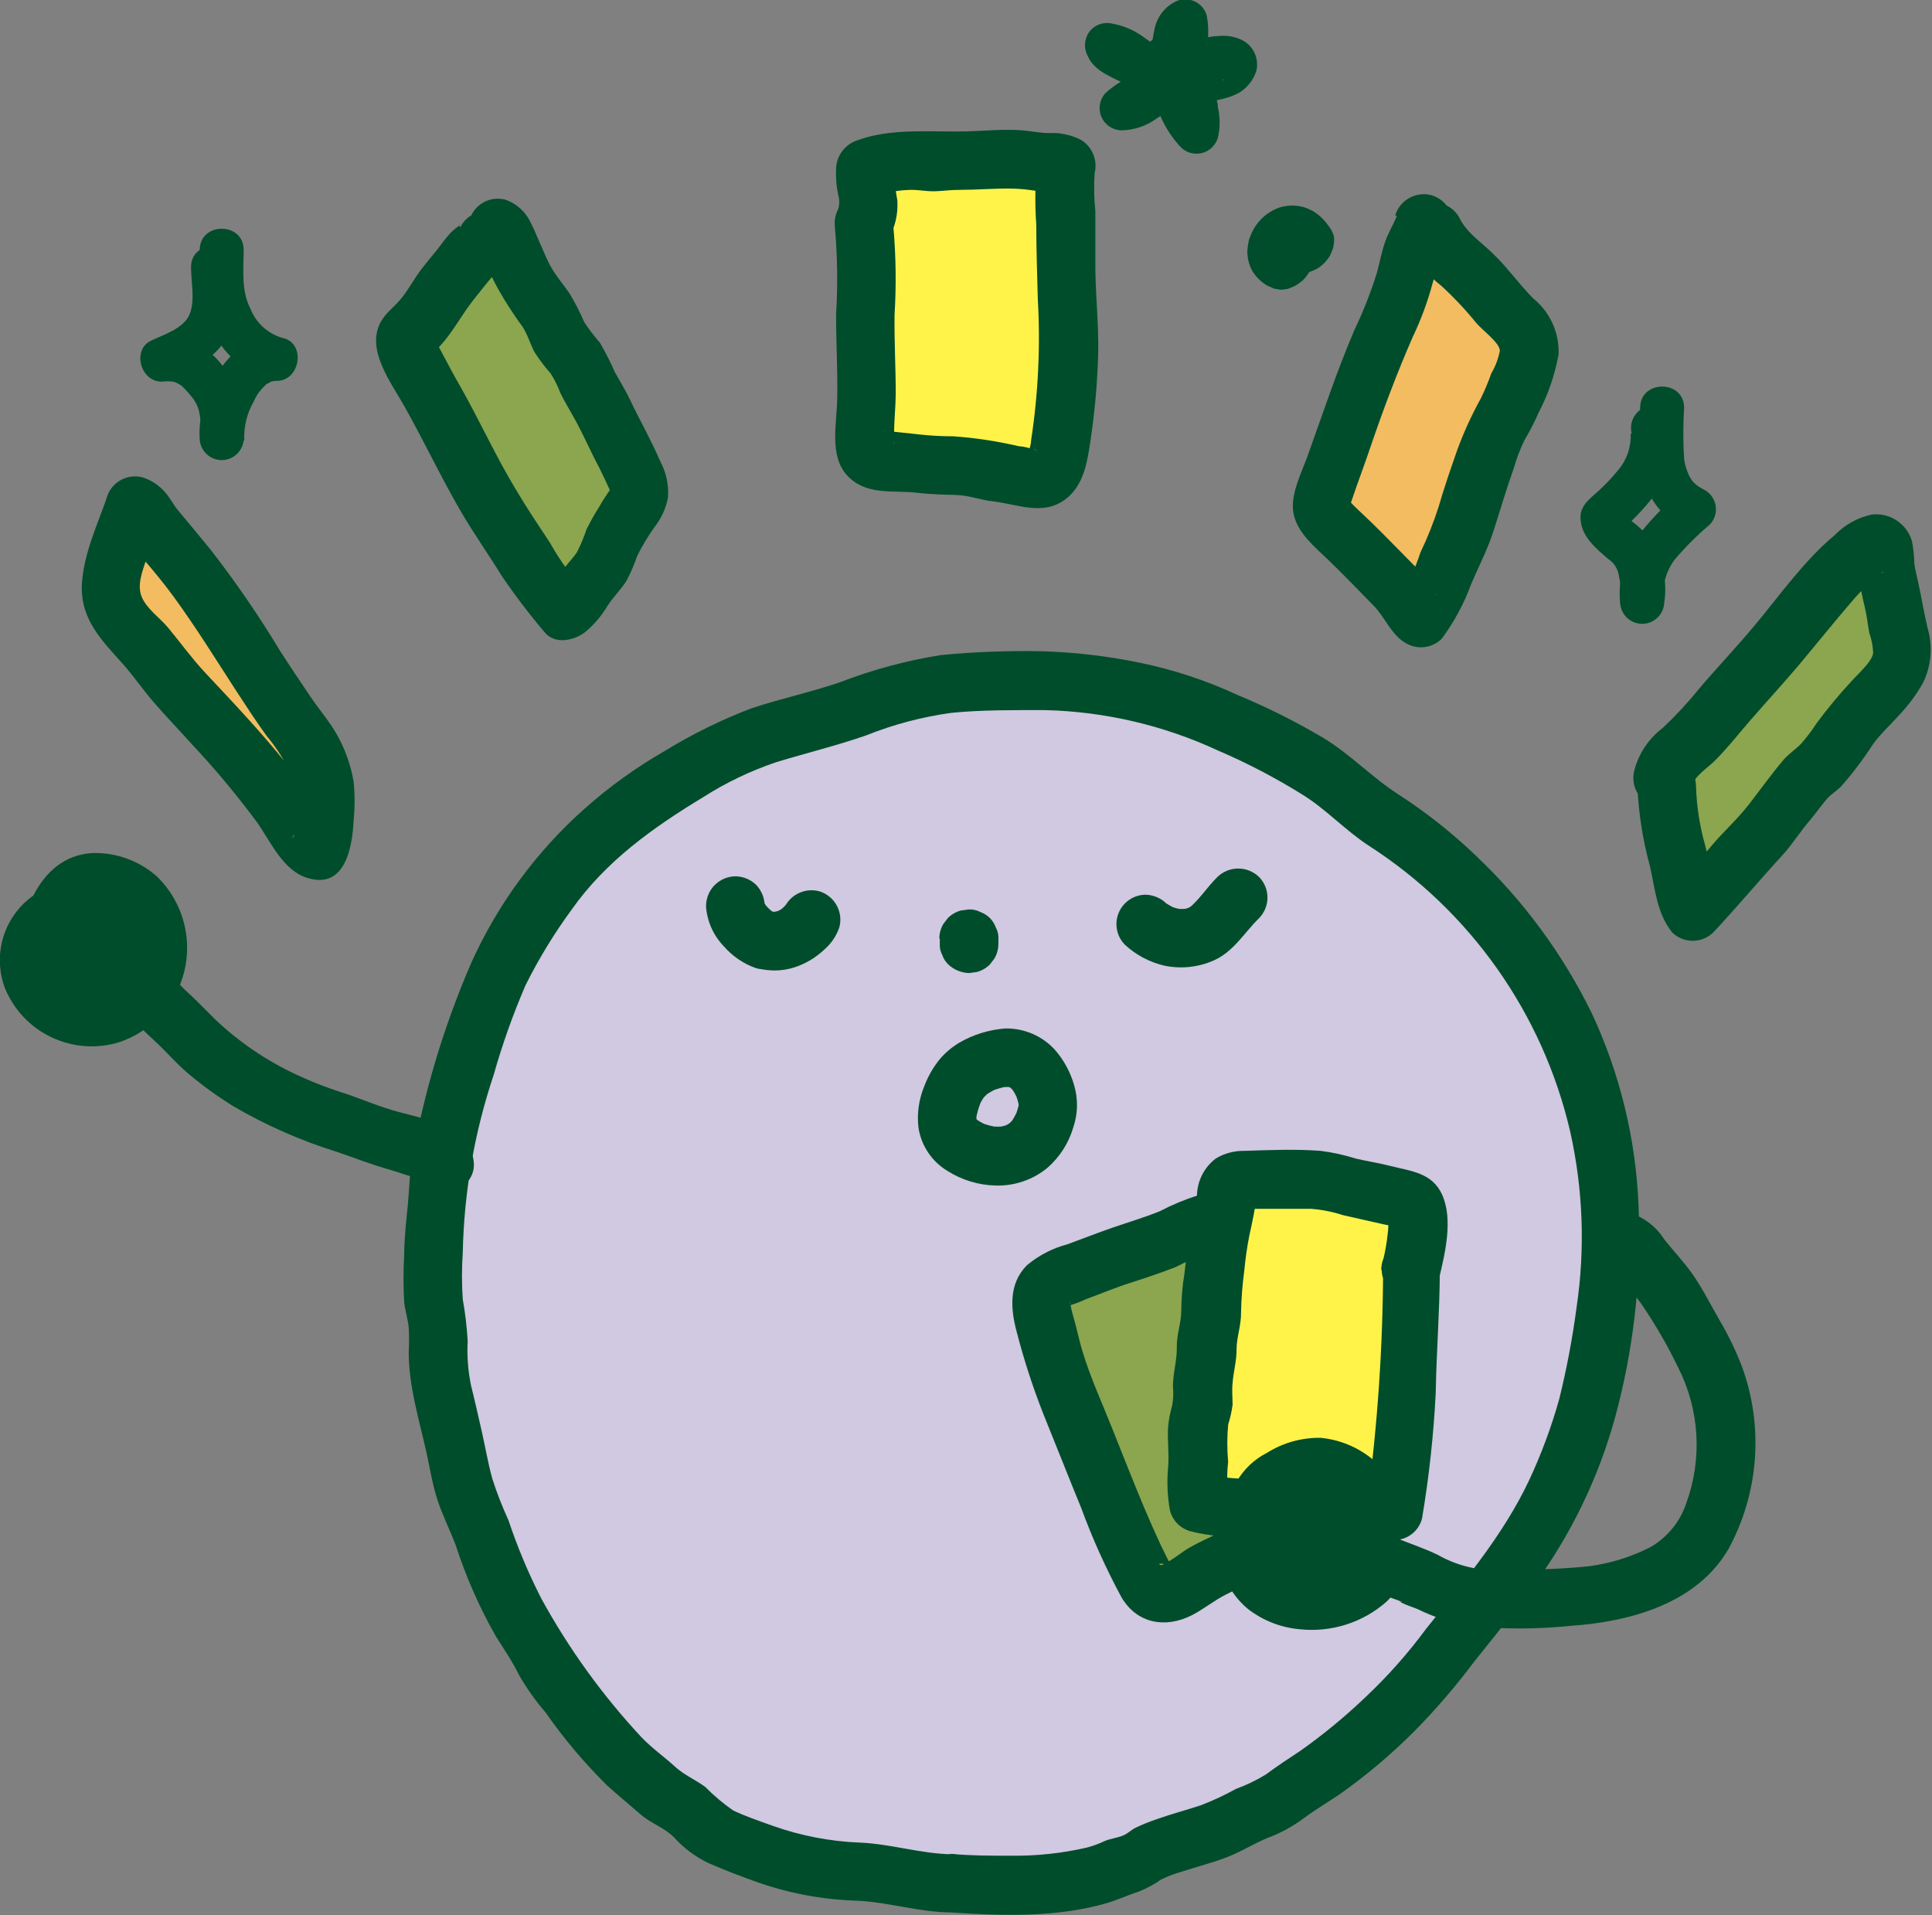 <svg width="230" height="228" viewBox="0 0 230 228" fill="none" xmlns="http://www.w3.org/2000/svg">
<rect x="0" y="0" width="230" height="228" fill="#808080" stroke="none"/>
<g clip-path="url(#clip0_195_1674)">
<path d="M113.305 224.235C109.37 224.235 105.337 222.841 101.402 222.841C96.808 222.627 92.299 221.534 88.118 219.62C87.169 219.258 86.137 218.867 85.23 218.421C83.834 217.696 83.095 216.441 81.853 215.521C80.767 214.966 79.727 214.328 78.741 213.611C77.583 212.495 76.397 211.575 75.169 210.529C73.329 208.809 71.63 206.944 70.09 204.952C69.294 204.018 68.569 202.986 67.843 201.996C66.83 200.881 65.932 199.666 65.164 198.371C63.866 195.582 61.913 193.253 60.531 190.521C59.424 188.105 58.455 185.628 57.629 183.103C56.585 180.848 55.713 178.517 55.02 176.131C54.42 173.147 53.708 170.135 53.024 167.166C52.531 165.62 52.235 164.017 52.145 162.397C52.145 161.003 52.145 159.692 52.145 158.339C52.145 156.987 51.615 155.885 51.559 154.575C51.475 152.804 51.559 151.005 51.559 149.235C51.619 147.094 51.791 144.957 52.075 142.835C52.104 141.347 52.253 139.864 52.522 138.401C53.373 135.012 53.624 131.527 54.922 128.306C55.731 126.298 56.108 124.123 56.876 122.115C57.643 120.107 58.271 118.295 59.122 116.412C60.766 112.951 62.738 109.654 65.011 106.568C67.084 103.645 69.517 100.993 72.253 98.676C73.829 97.282 75.588 95.957 77.276 94.716C78.964 93.475 81.071 92.541 82.858 91.328C86.346 89.174 90.171 87.619 94.174 86.727C98.709 85.681 103.063 83.785 107.528 82.544C111.05 81.617 114.687 81.199 118.328 81.303C122.319 81.303 126.575 80.871 130.468 81.707C132.714 82.195 135.031 82.293 137.221 82.948C139.86 83.738 142.455 84.669 144.994 85.737C148.314 87.07 151.536 88.635 154.636 90.422C155.557 90.98 156.519 91.537 157.426 92.109C159.868 93.657 161.613 95.957 164.152 97.463C169.24 100.715 173.815 104.705 177.729 109.301C181.121 113.25 184 117.612 186.297 122.282C190.999 131.903 191.99 141.803 191.571 152.428C191.347 155.059 190.97 157.676 190.441 160.264C190.078 162.965 189.533 165.639 188.808 168.267C187.235 173.656 184.955 178.814 182.027 183.605C179.095 187.911 175.947 192.067 172.594 196.056C170.121 199.474 167.27 202.603 164.096 205.384C162.492 206.639 161.306 208.173 159.631 209.455C157.957 210.738 156.268 211.756 154.566 212.802C153.827 213.264 153.127 213.787 152.473 214.363C151.653 215.022 150.701 215.498 149.682 215.758C148.608 216.162 147.715 216.804 146.696 217.292C143.57 218.783 139.998 219.355 136.845 220.749C136.217 221.042 135.742 221.461 135.128 221.795C134.549 222.015 133.951 222.183 133.342 222.297C132.269 222.826 131.141 223.238 129.979 223.524C127.477 224.08 124.934 224.43 122.375 224.57C120.407 224.57 115.202 224.472 113.277 224.333" fill="#D1C8E1"/>
<path d="M113.305 220.75C109.607 220.68 106.035 219.509 102.337 219.355C98.81 219.215 95.324 218.543 91.997 217.361C90.421 216.79 88.774 216.246 87.267 215.521C86.082 214.694 84.975 213.76 83.96 212.732C82.76 211.84 81.462 211.338 80.332 210.292C79.202 209.246 77.541 208.061 76.355 206.806C71.713 201.818 67.711 196.273 64.439 190.298C62.905 187.295 61.599 184.181 60.532 180.983C59.791 179.373 59.148 177.72 58.606 176.034C58.09 174.165 57.769 172.227 57.336 170.331C56.904 168.434 56.527 166.747 56.08 164.963C55.715 163.212 55.579 161.422 55.676 159.636C55.579 157.972 55.384 156.314 55.09 154.672C54.964 152.843 54.964 151.008 55.09 149.179C55.234 141.959 56.477 134.804 58.773 127.957C59.802 124.318 61.07 120.75 62.569 117.277C64.142 114.123 65.981 111.11 68.067 108.269C72.113 102.525 77.751 98.509 83.695 94.912C86.425 93.167 89.359 91.762 92.43 90.729C95.988 89.641 99.574 88.777 103.105 87.55C106.377 86.239 109.798 85.335 113.291 84.859C117.003 84.496 120.798 84.538 124.454 84.538C131.548 84.715 138.53 86.348 144.966 89.334C148.478 90.838 151.87 92.609 155.11 94.633C157.901 96.376 160.12 98.816 162.896 100.642C175.058 108.446 183.686 120.69 186.939 134.762C188.464 141.605 188.719 148.671 187.692 155.607C187.203 159.305 186.509 162.973 185.613 166.594C184.685 169.892 183.491 173.11 182.041 176.215C178.943 182.782 174.255 188.29 169.762 193.923C167.611 196.839 165.201 199.554 162.562 202.038C160.157 204.337 157.587 206.457 154.873 208.382C153.478 209.302 152.082 210.222 150.687 211.254C149.571 211.939 148.388 212.509 147.157 212.955C145.808 213.702 144.41 214.355 142.97 214.907C141.212 215.493 139.426 215.953 137.682 216.581C136.814 216.869 135.966 217.214 135.142 217.612C134.696 217.835 134.221 218.296 133.747 218.491C133.063 218.798 132.212 218.867 131.5 219.174C130.815 219.502 130.101 219.763 129.366 219.955C126.396 220.636 123.356 220.959 120.309 220.917C117.965 220.917 115.621 220.917 113.333 220.708C112.407 220.708 111.52 221.075 110.866 221.729C110.212 222.382 109.844 223.269 109.844 224.194C109.844 225.118 110.212 226.005 110.866 226.658C111.52 227.312 112.407 227.679 113.333 227.679C119.403 228.084 125.891 228.279 131.794 226.55C133.105 226.16 134.333 225.588 135.645 225.156C136.552 224.792 137.414 224.324 138.212 223.761C139.009 223.37 139.841 223.052 140.696 222.813C142.454 222.242 144.254 221.781 145.984 221.126C147.715 220.471 149.236 219.481 150.91 218.798C152.463 218.219 153.925 217.421 155.25 216.427C156.645 215.395 158.041 214.573 159.436 213.639C162.639 211.377 165.641 208.844 168.408 206.067C170.96 203.475 173.333 200.712 175.511 197.799C178.134 194.522 180.785 191.274 183.227 187.857C187.645 181.606 190.854 174.583 192.688 167.152C194.631 159.408 195.43 151.423 195.06 143.448C194.733 135.532 192.836 127.759 189.478 120.581C186.042 113.58 181.383 107.248 175.72 101.883C172.868 99.149 169.761 96.693 166.441 94.549C163.315 92.541 160.775 89.808 157.552 87.856C154.283 85.915 150.879 84.21 147.366 82.753C143.671 81.034 139.789 79.748 135.798 78.919C131.871 78.099 127.878 77.632 123.868 77.525C119.913 77.454 115.958 77.608 112.021 77.985C107.923 78.632 103.905 79.712 100.035 81.206C96.546 82.405 92.946 83.158 89.444 84.329C85.856 85.695 82.403 87.394 79.132 89.404C75.727 91.357 72.533 93.656 69.602 96.264C63.889 101.341 59.307 107.559 56.15 114.516C52.892 122.008 50.522 129.856 49.09 137.899C48.741 139.697 48.741 141.524 48.559 143.351C48.378 145.177 48.127 147.38 48.113 149.416C48.014 151.274 48.014 153.135 48.113 154.993C48.224 156.025 48.559 157.015 48.657 158.047C48.713 159.003 48.713 159.962 48.657 160.919C48.657 164.977 49.843 168.839 50.736 172.757C51.155 174.639 51.448 176.577 52.034 178.418C52.62 180.258 53.527 182.071 54.238 183.911C55.458 187.69 57.062 191.335 59.025 194.787C59.987 196.321 61.02 197.827 61.815 199.458C62.729 201.029 63.784 202.514 64.969 203.892C67.116 206.966 69.535 209.841 72.197 212.481C73.495 213.666 74.876 214.796 76.202 215.953C77.527 217.11 79.09 217.557 80.248 218.742C81.38 219.99 82.739 221.013 84.253 221.753C86.151 222.59 88.118 223.343 90.072 224.04C93.896 225.392 97.906 226.145 101.96 226.271C105.756 226.424 109.412 227.665 113.235 227.665C117.728 227.763 117.728 220.791 113.235 220.694L113.305 220.75Z" fill="#004D2B"/>
<path d="M16.075 60.151C15.056 63.219 12.712 67.527 13.284 71.236C13.675 73.62 16.228 75.419 17.651 77.273C19.075 79.128 20.191 80.606 21.698 82.209C24.866 85.584 27.838 89.069 30.922 92.513C32.219 93.908 33.168 95.609 34.326 97.17C34.982 98.063 36.601 101.256 37.857 101.242C38.694 100.587 38.526 96.892 38.694 95.748C38.861 94.016 38.552 92.271 37.801 90.701C37.047 88.553 35.47 86.978 34.228 85.124C32.987 83.269 31.801 81.582 30.67 79.783C28.535 76.367 26.219 73.118 24 69.758C22.828 67.973 21.21 66.398 19.954 64.655C19.446 63.988 18.896 63.355 18.307 62.758C17.596 61.992 17.219 60.458 16.061 60.193" fill="#F3BC61"/>
<path d="M12.726 59.217C11.526 62.675 9.935 65.952 9.74 69.688C9.614 73.788 12.112 76.228 14.638 79.058C15.88 80.453 16.954 82.028 18.182 83.464C19.675 85.207 21.28 86.853 22.815 88.568C25.618 91.551 28.241 94.699 30.671 97.993C32.261 100.28 33.726 103.654 36.601 104.519C41.122 105.913 41.945 100.824 42.099 97.659C42.252 96.124 42.252 94.578 42.099 93.043C41.761 91.085 41.091 89.199 40.117 87.466C39.196 85.835 37.926 84.385 36.88 82.823C35.834 81.261 34.48 79.267 33.322 77.455C30.805 73.278 28.043 69.256 25.047 65.408C23.745 63.818 22.438 62.238 21.126 60.667C20.777 60.277 20.526 59.747 20.01 59.05C19.267 58.009 18.211 57.233 16.996 56.833C16.104 56.592 15.154 56.712 14.349 57.166C13.545 57.62 12.952 58.371 12.698 59.259C12.473 60.151 12.601 61.096 13.056 61.896C13.511 62.697 14.257 63.29 15.14 63.553C14.066 63.149 14.052 62.591 14.652 63.553C14.791 63.776 14.917 64 15.07 64.209C15.641 64.965 16.256 65.686 16.912 66.37C18.196 67.862 19.508 69.437 20.666 71.027C23.331 74.68 25.731 78.556 28.187 82.349C29.331 84.106 30.489 85.876 31.717 87.578C32.905 88.989 33.896 90.556 34.661 92.235C35.149 93.635 35.316 95.126 35.15 96.599C35.15 97.31 35.15 97.993 35.052 98.718C35.052 98.802 35.052 99.638 35.052 99.137C35.052 99.876 34.257 100.113 35.457 98.816L38.847 97.924C38.471 97.84 38.513 97.924 39.001 98.105C39.489 98.286 39.517 98.398 39.141 98.105C39.001 97.784 38.903 97.826 38.694 97.533C38.331 97.003 38.024 96.46 37.675 95.93C36.587 94.256 35.429 92.583 34.187 91.022C31.159 87.229 27.754 83.632 24.419 80.076C22.829 78.375 21.489 76.507 20.01 74.722C19.033 73.551 17.456 72.477 16.87 71.055C16.284 69.633 16.968 67.987 17.373 66.719C17.973 64.836 18.768 63.023 19.452 61.141C19.692 60.252 19.572 59.304 19.118 58.503C18.663 57.701 17.911 57.111 17.024 56.861C16.133 56.631 15.187 56.755 14.385 57.208C13.584 57.66 12.989 58.405 12.726 59.287V59.217Z" fill="#004D2B"/>
<path d="M111.882 111.755V112.299C111.845 112.782 111.946 113.266 112.175 113.693C112.321 114.123 112.57 114.511 112.9 114.823C113.571 115.453 114.45 115.815 115.37 115.84L116.291 115.715C116.875 115.555 117.409 115.248 117.84 114.823L118.384 114.111C118.693 113.577 118.857 112.972 118.858 112.355V111.811C118.889 111.327 118.782 110.843 118.552 110.417C118.402 109.992 118.159 109.606 117.84 109.287C117.521 108.969 117.135 108.726 116.71 108.576C116.282 108.347 115.799 108.241 115.314 108.269L114.379 108.395C113.799 108.555 113.27 108.862 112.844 109.287L112.3 109.998C111.985 110.53 111.821 111.137 111.826 111.755H111.882Z" fill="#004D2B"/>
<path d="M119.723 122.436C117.754 122.572 115.843 123.164 114.142 124.165C113.291 124.682 112.528 125.331 111.881 126.089C111.098 127.051 110.476 128.134 110.04 129.296C109.386 130.859 109.146 132.563 109.342 134.246C109.502 135.304 109.895 136.313 110.49 137.203C111.086 138.092 111.871 138.839 112.788 139.391C114.501 140.481 116.479 141.083 118.509 141.134C120.758 141.206 122.955 140.458 124.691 139.028C126.159 137.747 127.229 136.073 127.775 134.204C128.32 132.6 128.359 130.867 127.886 129.24C127.446 127.658 126.654 126.195 125.57 124.959C124.835 124.158 123.94 123.519 122.942 123.084C121.945 122.65 120.867 122.429 119.779 122.436C118.854 122.436 117.967 122.803 117.313 123.457C116.658 124.11 116.291 124.997 116.291 125.922C116.291 126.846 116.658 127.733 117.313 128.386C117.967 129.04 118.854 129.407 119.779 129.407C119.984 129.393 120.189 129.393 120.393 129.407L119.458 129.282C119.86 129.335 120.254 129.438 120.63 129.589L119.807 129.24C120.106 129.38 120.391 129.548 120.658 129.742L119.947 129.198C120.291 129.465 120.6 129.775 120.868 130.118L120.309 129.407C120.664 129.881 120.959 130.396 121.189 130.941L120.826 130.104C121.087 130.701 121.27 131.329 121.37 131.973L121.244 131.053C121.279 131.372 121.279 131.695 121.244 132.015L121.37 131.094C121.262 131.721 121.084 132.334 120.84 132.921L121.189 132.084C120.936 132.692 120.613 133.268 120.226 133.799L120.77 133.088C120.475 133.448 120.143 133.775 119.779 134.064L120.491 133.521C120.143 133.77 119.769 133.98 119.375 134.148L120.212 133.799C119.728 133.996 119.222 134.132 118.705 134.204L119.626 134.078C119.051 134.141 118.471 134.141 117.896 134.078L118.83 134.19C118.086 134.094 117.359 133.897 116.668 133.604L117.505 133.953C116.953 133.721 116.433 133.421 115.956 133.06L116.668 133.618C116.419 133.412 116.19 133.183 115.984 132.935L116.528 133.646C116.326 133.384 116.158 133.099 116.026 132.796L116.375 133.632C116.275 133.366 116.205 133.09 116.165 132.809L116.277 133.744C116.228 133.327 116.228 132.906 116.277 132.489L116.151 133.409C116.293 132.541 116.541 131.693 116.891 130.885L116.528 131.722C116.741 131.227 117.013 130.758 117.337 130.328L116.793 131.025C117.114 130.618 117.484 130.253 117.896 129.937L117.184 130.481C117.681 130.113 118.22 129.804 118.789 129.561L117.951 129.909C118.692 129.611 119.464 129.401 120.254 129.282L119.333 129.407H119.807C120.727 129.38 121.605 129.018 122.277 128.39C122.93 127.734 123.296 126.846 123.296 125.922C123.296 124.997 122.93 124.109 122.277 123.454C121.956 123.125 121.572 122.865 121.147 122.69C120.722 122.515 120.266 122.429 119.807 122.436H119.723Z" fill="#004D2B"/>
<path d="M102.895 27.203C103.223 30.731 103.265 34.279 103.021 37.814C103.021 39.278 103.23 40.603 103.132 41.997C103.034 43.391 103.132 45.065 103.132 46.515C103.132 48.341 102.979 50.154 102.909 51.953C102.811 54.1 103.425 54.895 105.476 54.853C107.932 54.853 110.235 55.438 112.621 55.383C113.553 55.362 114.485 55.404 115.412 55.508C116.346 55.633 117.142 56.066 118.091 56.15C119.201 56.236 120.302 56.413 121.384 56.679C122.07 56.9 122.784 57.027 123.505 57.056C125.444 56.944 125.793 54.853 126.086 53.305C126.682 49.74 127.04 46.139 127.161 42.527C127.272 40.366 126.951 38.344 126.993 36.197C126.993 34.649 126.784 33.115 126.826 31.567C126.826 29.406 126.826 27.273 126.826 25.098C126.658 23.28 126.658 21.45 126.826 19.632C126.072 19.047 125.123 19.339 124.23 19.284C122.931 19.089 121.622 18.963 120.309 18.907C119.123 18.907 118.007 18.754 116.849 18.907C115.928 19.073 114.992 19.134 114.058 19.088C113.124 19.064 112.19 19.124 111.267 19.27C110.332 19.27 109.425 19.032 108.476 19.102C106.581 19.159 104.703 19.478 102.895 20.05C102.588 22.351 104.123 24.331 102.728 26.632" fill="#FFF34A"/>
<path d="M99.407 27.203C99.7 30.621 99.742 34.056 99.532 37.48C99.532 40.728 99.728 43.991 99.672 47.24C99.672 50.238 98.625 54.212 100.872 56.624C103.118 59.036 106.356 58.325 109.119 58.659C110.681 58.841 112.216 58.882 113.779 58.924C115.342 58.966 116.654 59.51 118.161 59.677C121.119 60.012 124.105 61.448 126.798 59.468C129.031 57.823 129.449 54.95 129.826 52.399C130.33 49.036 130.633 45.647 130.733 42.248C130.831 38.483 130.356 34.719 130.398 30.954C130.398 29.016 130.398 27.078 130.398 25.14C130.238 23.635 130.21 22.118 130.314 20.608C130.498 19.865 130.441 19.084 130.153 18.375C129.865 17.666 129.36 17.067 128.71 16.662C127.535 16.057 126.22 15.773 124.9 15.84C123.77 15.84 122.696 15.589 121.565 15.505C119.347 15.352 117.198 15.589 114.993 15.644C110.807 15.742 106.16 15.212 102.1 16.69C101.376 16.92 100.741 17.367 100.281 17.971C99.822 18.575 99.56 19.306 99.532 20.064C99.484 21.121 99.568 22.18 99.783 23.216C99.955 23.76 99.955 24.344 99.783 24.889C97.746 28.877 103.76 32.418 105.798 28.402C106.565 27.031 106.924 25.468 106.83 23.899C106.603 22.632 106.473 21.351 106.439 20.064L103.886 23.425C105.372 22.907 106.931 22.63 108.505 22.602C109.439 22.602 110.36 22.797 111.295 22.769C112.23 22.742 113.319 22.588 114.351 22.602C116.249 22.602 118.161 22.435 120.072 22.449C120.95 22.447 121.827 22.507 122.696 22.63C123.226 22.7 123.756 22.783 124.286 22.811C124.523 22.811 125.682 23.02 125.123 22.686L123.519 18.754C123.23 21.412 123.179 24.09 123.365 26.757C123.365 29.699 123.477 32.641 123.547 35.569C123.869 41.201 123.602 46.85 122.751 52.427C122.751 52.803 122.626 53.18 122.528 53.556C122.43 53.933 122.333 54.17 122.347 54.17C122.361 54.17 123.854 52.901 123.044 53.682C123.268 53.459 123.63 53.877 123.142 53.556C122.532 53.308 121.887 53.157 121.23 53.11C118.675 52.511 116.076 52.12 113.458 51.939C112.106 51.941 110.755 51.866 109.411 51.716L107.472 51.507C107.207 51.507 105.225 51.186 105.044 51.409C105.379 50.99 106.328 52.622 106.439 52.678C106.551 52.733 106.356 52.901 106.439 52.468C106.453 52.199 106.453 51.929 106.439 51.66C106.439 50.07 106.621 48.481 106.635 46.905C106.635 43.754 106.453 40.603 106.495 37.466C106.705 34.042 106.663 30.607 106.37 27.189C106.345 26.273 105.97 25.4 105.321 24.752C104.672 24.103 103.799 23.728 102.881 23.704C101.958 23.711 101.075 24.081 100.423 24.733C99.77 25.385 99.4 26.267 99.393 27.189L99.407 27.203Z" fill="#004D2B"/>
<path d="M191.879 151.075C192.688 151.214 191.879 150.991 191.711 150.838C191.934 151.033 192.13 151.256 192.339 151.465C192.548 151.675 192.897 152.149 193.162 152.497C193.902 153.418 194.739 154.268 195.437 155.286C197.069 157.675 198.519 160.182 199.776 162.787C201.034 165.262 201.771 167.967 201.942 170.737C202.112 173.507 201.712 176.282 200.767 178.892C200.036 181.138 198.494 183.032 196.441 184.204C194.145 185.367 191.668 186.131 189.116 186.463C186.052 186.772 182.971 186.893 179.892 186.826C176.859 187.211 173.783 186.599 171.129 185.083C169.385 184.246 167.613 183.688 165.813 182.935C165.003 182.666 164.218 182.326 163.469 181.918C163.091 181.731 162.727 181.516 162.38 181.276C162.98 181.694 162.548 181.471 162.464 181.276L162.311 181.123C162.62 181.433 162.84 181.821 162.945 182.246C163.051 182.671 163.039 183.116 162.911 183.535C163.845 179.157 157.12 177.288 156.171 181.681C154.985 187.188 162.506 189.07 166.343 190.479C167.432 190.869 166.511 190.716 166.469 190.479C166.538 190.813 168.366 191.385 168.743 191.552C170.698 192.512 172.779 193.188 174.925 193.56C178.905 193.965 182.916 193.965 186.897 193.56C194.027 193.072 202.009 190.939 205.804 184.344C207.585 181.046 208.644 177.408 208.914 173.67C209.183 169.933 208.656 166.181 207.367 162.662C206.622 160.731 205.717 158.865 204.66 157.085C203.614 155.272 202.665 153.348 201.465 151.647C200.418 150.169 199.051 148.719 198.116 147.533C197.112 145.945 195.549 144.791 193.734 144.299C192.842 144.084 191.901 144.216 191.103 144.67C190.304 145.123 189.709 145.863 189.437 146.739C189.2 147.63 189.324 148.578 189.781 149.378C190.238 150.179 190.991 150.768 191.879 151.019V151.075Z" fill="#004D2B"/>
<path d="M143.5 145.679C142.16 146.091 140.866 146.638 139.635 147.31C137.975 147.938 136.314 148.537 134.626 149.081C131.835 149.987 129.198 151.089 126.463 152.051C122.444 153.445 124.258 156.555 124.956 159.72C125.723 162.729 126.745 165.668 128.012 168.504C130.077 173.538 132.003 178.599 134.207 183.577C134.891 185.124 135.603 186.714 136.398 188.192C136.9 189.126 137.026 189.363 137.975 189.684C139.37 190.172 141.854 188.29 142.845 187.564C143.598 186.993 154.008 182.113 154.008 182.113" fill="#8CA54F"/>
<path d="M142.566 142.319C141.021 142.81 139.522 143.436 138.086 144.187C136.245 144.94 134.319 145.498 132.435 146.153C130.551 146.808 128.891 147.464 127.105 148.119C125.327 148.587 123.675 149.439 122.263 150.615C120.058 152.818 120.295 155.83 121.049 158.604C121.899 161.89 122.948 165.122 124.188 168.281C125.709 172.018 127.175 175.769 128.709 179.505C130.054 183.166 131.658 186.726 133.51 190.158C135.379 193.323 138.77 193.867 141.882 192.291C143.277 191.58 144.547 190.521 145.998 189.796C149.208 188.164 152.473 186.658 155.766 185.125C156.557 184.651 157.131 183.886 157.364 182.994C157.596 182.102 157.468 181.155 157.008 180.356C156.527 179.573 155.761 179.007 154.872 178.776C153.982 178.544 153.037 178.666 152.236 179.115C149.873 180.212 147.519 181.327 145.175 182.461C143.947 183.061 142.677 183.619 141.491 184.302C141.059 184.553 140.668 184.86 140.249 185.152C139.845 185.443 139.425 185.713 138.993 185.961C138.993 185.961 138.226 186.421 138.421 186.254C138.1 186.533 137.5 185.905 138.882 186.254C139.579 186.463 139.831 187.188 139.259 186.087C138.896 185.431 138.575 184.692 138.254 184.093C137.542 182.559 136.858 181.011 136.203 179.464C134.891 176.34 133.649 173.175 132.393 170.024C131.137 166.873 129.798 163.959 128.849 160.821C128.5 159.65 128.249 158.465 127.928 157.28C127.803 156.82 127.663 156.36 127.551 155.886C127.509 155.632 127.453 155.38 127.384 155.133C127.244 154.742 127.537 155.649 127.384 155.133C127.189 154.659 127.635 155.356 127.286 155.425C127.964 155.222 128.626 154.97 129.268 154.672C131.04 154.017 132.798 153.278 134.598 152.707C136.398 152.135 138.17 151.535 139.928 150.852C141.372 150.117 142.869 149.492 144.407 148.984C148.789 148.035 146.933 141.301 142.552 142.263L142.566 142.319Z" fill="#004D2B"/>
<path d="M168.143 151.061C168.143 155.76 167.668 160.264 167.668 165.004C167.487 169.95 166.975 174.879 166.133 179.756C165.317 179.91 164.48 179.91 163.664 179.756C162.435 179.822 161.203 179.789 159.98 179.659C157.841 179.351 155.68 179.225 153.519 179.282H148.077C146.326 179.345 144.575 179.167 142.872 178.752C142.656 176.984 142.656 175.195 142.872 173.426C142.761 171.969 142.761 170.505 142.872 169.048C143.082 168.416 143.259 167.774 143.403 167.124C143.486 166.287 143.403 165.395 143.403 164.544C143.472 163.603 143.626 162.669 143.863 161.756C144.003 160.947 143.765 160.138 143.863 159.329C143.961 158.521 144.31 158.047 144.393 157.363C144.477 156.68 144.393 155.746 144.393 154.951C144.393 153.459 144.798 152.009 144.882 150.489C145.035 147.52 145.998 144.689 146.277 141.789C146.473 140.144 147.826 140.325 149.235 140.395H156.896C158.467 140.583 160.018 140.915 161.529 141.384C162.947 141.595 164.347 141.917 165.715 142.347C166.482 142.584 168.24 142.584 168.673 143.281C169.747 144.996 168.254 151.103 168.254 151.103" fill="#FFF34A"/>
<path d="M164.655 151.061C164.627 160.337 163.998 169.6 162.771 178.794L165.213 176.354C164.596 176.423 163.974 176.423 163.357 176.354C162.436 176.354 161.515 176.354 160.566 176.354C158.627 176.159 156.757 175.922 154.817 175.908C151.231 175.908 147.268 176.41 143.78 175.504L146.208 177.93C146.061 176.637 146.061 175.332 146.208 174.04C146.075 172.565 146.075 171.081 146.208 169.606C146.45 168.832 146.627 168.039 146.738 167.235C146.738 166.385 146.64 165.52 146.738 164.656C146.836 163.262 147.226 162.021 147.212 160.64C147.198 159.26 147.77 157.782 147.743 156.262C147.775 154.583 147.906 152.907 148.133 151.242C148.259 149.867 148.455 148.499 148.719 147.143C148.901 146.32 149.082 145.498 149.236 144.675C149.319 144.257 149.389 143.853 149.445 143.434C149.85 141.928 149.445 142.04 148.05 143.908C147.701 143.908 147.757 143.908 148.231 143.908H156.073C157.368 144.005 158.647 144.258 159.882 144.661L164.571 145.721C165.031 145.832 165.506 145.888 165.966 145.972L166.552 146.111C167.389 146.362 166.971 145.888 165.282 144.717C165.366 145.08 165.38 145.052 165.282 144.633C165.296 144.856 165.296 145.08 165.282 145.303C165.282 145.791 165.283 146.279 165.213 146.781C165.094 147.951 164.889 149.112 164.599 150.252C163.552 154.617 170.292 156.471 171.338 152.107C172.05 149.123 172.999 145.135 171.673 142.207C170.473 139.572 167.906 139.419 165.464 138.791C164.069 138.429 162.757 138.247 161.403 137.927C160.038 137.496 158.637 137.188 157.217 137.006C154.259 136.783 151.147 136.909 148.175 137.006C146.968 136.978 145.778 137.293 144.742 137.913C144.067 138.424 143.514 139.081 143.126 139.833C142.737 140.586 142.522 141.416 142.496 142.263C141.966 145.414 141.338 148.454 141.003 151.633C140.765 153.085 140.64 154.553 140.626 156.025C140.626 157.531 140.068 158.814 140.096 160.403C140.124 161.993 139.635 163.471 139.635 165.046C139.716 165.818 139.683 166.598 139.538 167.361C139.302 168.167 139.143 168.993 139.063 169.829C138.952 171.432 139.203 173.036 139.063 174.653C138.9 176.389 138.975 178.139 139.287 179.854C139.445 180.438 139.754 180.971 140.183 181.399C140.611 181.827 141.144 182.135 141.729 182.294C145.915 183.382 150.366 182.894 154.622 182.949C156.659 182.949 158.64 183.27 160.664 183.423C162.722 183.673 164.807 183.607 166.845 183.228C167.432 183.073 167.967 182.766 168.396 182.337C168.825 181.909 169.132 181.374 169.287 180.788C170.124 175.828 170.669 170.823 170.92 165.799C171.004 160.933 171.394 156.039 171.408 151.215C171.408 146.739 164.431 146.725 164.431 151.215L164.655 151.061Z" fill="#004D2B"/>
<path d="M148.44 179.533C148.237 180.366 147.956 181.178 147.603 181.959C147.136 183.213 147.053 184.577 147.366 185.877C148.05 188.387 150.157 189.698 152.501 190.548C154.321 191.271 156.304 191.484 158.236 191.162C160.498 190.616 162.515 189.336 163.971 187.523C165.687 185.578 166.734 183.134 166.957 180.551C166.946 179.35 166.676 178.165 166.165 177.078C165.655 175.99 164.916 175.025 163.999 174.249C162.14 172.494 159.749 171.41 157.203 171.167C154.944 171.137 152.724 171.762 150.813 172.966C149.309 173.73 148.062 174.918 147.226 176.382C146.315 178.124 145.891 180.08 145.998 182.043C146.375 186.616 150.101 189.405 154.05 191.022C156.009 192.03 158.255 192.335 160.413 191.887C162.855 191.148 164.013 188.973 164.766 186.714C165.456 184.936 165.578 182.987 165.115 181.137C164.435 179.055 162.982 177.313 161.055 176.271C159.337 175.336 157.427 174.807 155.473 174.723C154.21 174.656 152.951 174.918 151.82 175.483C150.689 176.049 149.725 176.898 149.021 177.949C148.318 178.999 147.899 180.214 147.807 181.474C147.715 182.735 147.953 183.997 148.496 185.138C149.585 187.008 151.249 188.475 153.24 189.321C154.357 189.916 155.591 190.259 156.854 190.325C158.315 190.264 159.7 189.657 160.734 188.624C161.599 187.918 162.313 187.046 162.836 186.059C163.358 185.073 163.678 183.992 163.776 182.88C163.73 181.687 163.379 180.526 162.756 179.508C162.133 178.49 161.259 177.649 160.217 177.065C159.196 176.393 158.021 175.989 156.802 175.889C155.583 175.789 154.358 175.997 153.24 176.494C152.053 177.08 151.036 177.963 150.291 179.058C149.545 180.152 149.095 181.421 148.985 182.74C148.957 183.887 149.204 185.024 149.703 186.057C150.203 187.09 150.942 187.989 151.859 188.68C153.254 189.981 154.96 190.902 156.813 191.357C158.061 191.657 159.372 191.561 160.562 191.081C161.753 190.601 162.764 189.762 163.455 188.68C165.743 185.097 164.585 180.509 161.878 177.525C159.436 174.834 155.222 173.273 151.719 174.737C149.466 175.598 147.588 177.223 146.415 179.329C145.241 181.435 144.847 183.887 145.301 186.254C145.786 188.337 146.943 190.204 148.594 191.566C150.389 192.948 152.545 193.781 154.803 193.965C156.638 194.152 158.491 193.961 160.249 193.402C162.006 192.843 163.629 191.929 165.017 190.716C168.492 187.509 167.292 182.21 164.041 179.324C162.544 177.86 160.553 177.009 158.459 176.94C157.534 176.94 156.647 177.307 155.992 177.961C155.338 178.614 154.971 179.501 154.971 180.426C154.971 181.35 155.338 182.237 155.992 182.89C156.647 183.544 157.534 183.911 158.459 183.911C159.143 183.911 158.613 183.911 158.459 183.911C157.775 183.911 158.25 183.911 158.389 183.911L158.808 184.037C159.143 184.135 158.808 184.26 158.459 183.884C158.683 184.044 158.921 184.184 159.171 184.302C159.659 184.609 159.282 184.372 159.171 184.302C158.682 183.995 159.171 184.372 159.324 184.483C159.508 184.707 159.704 184.921 159.91 185.125C159.91 185.125 159.422 184.413 159.715 184.873C159.715 184.985 159.855 185.097 159.91 185.194L160.148 185.612C160.371 186.003 160.148 185.989 160.05 185.375C160.072 185.496 160.109 185.613 160.161 185.724C160.259 186.087 160.161 186.421 160.161 185.487C160.141 185.714 160.141 185.943 160.161 186.17C160.064 185.487 160.287 185.403 160.161 185.738C159.994 186.338 160.566 185.097 160.315 185.431C160.245 185.529 160.189 185.668 160.12 185.766C160.05 185.863 159.841 185.766 160.371 185.445C160.149 185.627 159.944 185.828 159.757 186.045C160.273 185.473 160.273 185.668 160.022 185.822L159.631 186.073L158.878 186.477L158.515 186.63C159.241 186.212 159.059 186.421 158.808 186.505L157.887 186.812C157.357 186.965 156.827 187.049 156.296 187.16C156.701 187.16 157.441 186.923 156.296 187.16C155.892 187.16 155.71 187.16 155.417 187.16H154.901C154.552 187.16 154.636 186.965 155.222 187.16C154.966 187.089 154.705 187.038 154.44 187.007C154.12 186.923 153.827 186.826 153.52 186.714C153.213 186.602 153.408 186.491 153.827 186.853C153.668 186.757 153.505 186.668 153.338 186.589L153.017 186.393C152.557 186.142 153.226 186.561 153.268 186.616C153.101 186.407 152.836 186.24 152.654 186.045C152.555 185.918 152.447 185.797 152.333 185.682C152.333 185.682 152.808 186.379 152.529 185.905C152.445 185.752 152.138 185.013 152.026 184.985C152.236 184.985 152.264 185.696 152.11 185.18C152.11 184.999 151.985 184.804 151.943 184.623C151.775 183.953 152.082 184.623 151.943 184.748C151.951 184.604 151.951 184.46 151.943 184.316V183.87C151.943 183.256 151.943 184.107 151.943 184.148C151.943 184.19 152.04 183.73 152.068 183.633C152.096 183.535 152.361 182.782 152.138 183.34C151.915 183.897 152.138 183.34 152.138 183.256L152.417 182.782C152.417 182.67 152.613 182.531 152.668 182.42C152.445 182.949 152.32 182.824 152.543 182.587C152.766 182.35 153.017 182.085 153.268 181.848C153.519 181.611 153.561 181.527 153.715 181.471L153.394 181.736L153.701 181.527L154.008 181.346C154.259 181.192 154.44 181.346 153.659 181.485C153.896 181.485 154.147 181.332 154.385 181.262C153.478 181.262 155.082 181.067 154.385 181.262C154.496 181.249 154.608 181.249 154.72 181.262C155.11 181.262 155.306 181.471 154.454 181.262L155.096 181.402C155.236 181.402 155.375 181.513 155.501 181.541C155.934 181.639 154.664 181.123 155.222 181.416L155.836 181.736L156.129 181.918C156.631 182.252 156.129 182.015 155.989 181.792C156.34 182.18 156.713 182.548 157.106 182.894C156.561 182.433 156.715 182.336 156.882 182.601L157.078 182.894C157.245 183.158 157.371 183.451 157.538 183.716C157.706 183.981 157.231 182.838 157.413 183.437C157.456 183.547 157.493 183.658 157.524 183.772C157.524 183.981 157.608 184.218 157.678 184.427C157.399 183.633 157.678 183.716 157.678 184.093C157.685 184.204 157.685 184.316 157.678 184.427C157.678 184.567 157.678 184.706 157.678 184.846C157.678 185.459 157.887 183.981 157.678 184.609C157.589 184.825 157.519 185.049 157.468 185.278C157.552 184.595 157.775 184.678 157.594 184.985C157.594 185.083 157.148 185.599 157.594 185.125C158.041 184.65 157.594 185.125 157.51 185.125C157.427 185.125 158.25 184.581 157.831 184.86C157.413 185.138 157.608 184.706 158.236 184.692L158.013 184.762C157.734 184.762 157.915 184.762 158.557 184.692H158.236C157.622 184.692 159.003 184.873 158.599 184.692C158.194 184.511 158.096 184.567 157.859 184.483C157.622 184.399 157.594 184.218 158.194 184.636C158.091 184.577 157.984 184.526 157.873 184.483C157.605 184.343 157.344 184.19 157.092 184.023C156.966 183.939 156.854 183.842 156.715 183.758C156.338 183.535 157.427 184.344 156.938 183.925C156.771 183.786 156.603 183.646 156.45 183.493C156.296 183.34 156.003 183.033 155.78 182.796C155.557 182.559 156.073 183.396 155.948 183.019C155.948 182.88 155.473 182.294 155.822 182.838L155.934 183.075C155.836 182.712 155.85 182.838 155.934 183.437C155.941 183.303 155.941 183.168 155.934 183.033C156.115 183.758 155.766 183.563 155.934 183.27C156.241 182.726 155.724 183.535 155.78 183.521C155.89 183.369 155.984 183.205 156.059 183.033C156.24 182.643 155.459 183.605 156.059 183.103C156.059 183.103 156.38 182.782 156.38 182.768L156.031 183.019C156.156 182.932 156.287 182.853 156.422 182.782C156.799 182.517 156.506 182.977 156.185 182.866C156.294 182.853 156.401 182.83 156.506 182.796C155.864 183.033 155.738 182.921 156.171 182.88C156.757 182.88 156.31 182.88 156.171 182.88C155.585 182.88 156.45 183.033 156.589 183.033C156.087 183.033 155.934 182.712 156.268 182.894L156.757 183.172C156.854 183.172 156.966 183.34 157.064 183.382C156.338 183.033 156.617 182.991 156.841 183.256C156.928 183.376 157.031 183.484 157.148 183.577C157.078 183.577 156.701 182.866 156.91 183.298C156.743 182.726 157.259 184.065 156.91 183.298C157.078 183.87 156.91 182.489 156.91 182.935C156.91 183.382 156.91 182.768 156.91 182.601C156.771 183.2 157.259 182.029 157.05 182.336C156.972 182.447 156.902 182.563 156.841 182.684C156.729 182.894 156.506 183.103 156.422 183.312C156.617 182.796 156.813 182.838 156.575 183.089C156.467 183.225 156.35 183.356 156.227 183.479C156.227 183.549 155.878 183.744 155.864 183.828C155.864 183.646 156.589 183.409 156.031 183.674C155.473 183.939 155.599 183.744 156.352 183.563C156.352 183.563 157.371 183.563 156.813 183.493C157.887 183.493 157.12 183.493 156.701 183.382C156.52 183.312 156.157 183.312 156.603 183.382C157.05 183.451 156.603 183.382 156.422 183.27C156.24 183.158 155.808 182.935 155.515 182.754C155.431 182.754 154.943 182.308 154.887 182.336C154.831 182.364 155.445 182.81 154.971 182.336L154.664 182.029C154.343 181.722 155.068 182.754 154.775 182.155C154.716 182.035 154.651 181.919 154.58 181.806C154.845 182.029 154.859 182.517 154.734 182.099C154.608 181.68 154.734 182.907 154.734 182.266C154.734 181.625 154.734 182.573 154.734 182.601C154.8 182.43 154.847 182.252 154.873 182.071C154.971 181.639 154.468 182.768 154.873 182.182L155.068 181.834C155.222 181.527 155.375 181.736 154.859 182.085C154.945 182.003 155.024 181.914 155.096 181.82C155.487 181.346 154.51 182.113 154.873 181.973C154.985 181.973 155.585 181.611 154.985 181.862C154.845 181.931 154.385 182.113 154.985 181.862C155.417 181.722 155.306 182.001 154.706 181.862C154.984 181.883 155.264 181.883 155.543 181.862H155.906C156.575 181.862 155.166 181.708 155.613 181.862C156.059 182.015 156.296 181.987 156.631 182.071L157.371 182.308C157.887 182.475 157.12 182.21 157.064 182.168C157.201 182.252 157.346 182.322 157.496 182.378L158.222 182.81C158.529 183.005 158.222 183.047 157.957 182.615C158.041 182.726 158.264 182.88 158.361 182.991C158.438 183.086 158.522 183.175 158.613 183.256C158.068 182.866 158.236 182.712 158.389 183.005C158.455 183.14 158.53 183.27 158.613 183.396C158.864 183.73 158.375 182.545 158.515 183.172C158.533 183.301 158.565 183.428 158.613 183.549C158.724 183.967 158.389 183.549 158.613 183.228C158.577 183.445 158.577 183.667 158.613 183.884C158.515 183.131 158.738 183.117 158.613 183.535L158.529 183.884C158.474 184.161 158.404 184.436 158.32 184.706L158.068 185.445C157.859 186.101 158.375 184.832 158.166 185.236C158.082 185.389 158.027 185.557 157.929 185.71C157.831 185.863 157.273 186.533 158.027 185.71L157.859 185.891C158.092 185.65 158.386 185.476 158.71 185.389C158.013 185.585 159.366 185.389 158.892 185.389H158.78C158.473 185.389 158.473 185.389 158.78 185.389H159.017L158.557 185.292L157.887 185.097C157.357 184.943 156.841 184.734 156.31 184.553C155.78 184.372 157.147 184.943 156.52 184.65L156.171 184.483C155.878 184.344 155.585 184.19 155.306 184.023C155.042 183.883 154.786 183.729 154.538 183.563L154.203 183.34C153.854 183.103 154.022 182.963 154.371 183.465C154.192 183.275 153.996 183.103 153.785 182.949C153.701 182.866 153.617 182.768 153.52 182.684L153.282 182.392L153.589 182.796C153.447 182.527 153.288 182.266 153.115 182.015C152.919 181.694 153.227 181.806 153.24 182.336C153.216 182.216 153.179 182.099 153.129 181.987C153.108 181.865 153.08 181.744 153.045 181.625C153.338 182.169 153.045 182.364 153.045 181.89C153.038 181.76 153.038 181.629 153.045 181.499C153.045 181.374 153.143 180.607 153.045 181.234C152.947 181.862 153.045 180.886 153.143 180.732C153.24 180.579 153.254 180.272 153.324 180.063C152.906 180.746 153.589 179.226 153.324 180.063L153.464 179.812C153.645 179.45 153.938 179.575 153.24 180.049C153.385 179.928 153.515 179.793 153.631 179.645L153.91 179.408C154.189 179.129 153.213 179.868 153.561 179.673C153.91 179.477 154.482 179.101 154.957 178.864L155.78 178.474C154.999 178.683 156.185 178.278 155.78 178.474L156.268 178.334C156.408 178.334 156.631 178.334 156.757 178.237C156.227 178.488 156.185 178.237 156.534 178.237H157.106C157.51 178.237 156.366 178.041 156.966 178.237L157.538 178.39C158.208 178.39 157.831 178.487 157.538 178.39C157.882 178.493 158.203 178.659 158.487 178.878L158.878 179.115C159.45 179.422 158.375 178.669 158.71 178.976C159.045 179.282 159.241 179.45 159.492 179.701C159.626 179.832 159.752 179.972 159.869 180.119C159.869 180.119 159.366 179.394 159.729 179.952L159.952 180.328C159.952 180.426 160.273 181.039 160.064 180.467C160.064 180.384 159.855 179.896 160.064 180.467C160.245 181.081 159.855 180.356 160.064 180.175C160.273 179.993 160.064 180.663 160.064 180.635C160.134 180.147 160.148 180.035 160.064 180.3C160.072 180.421 160.072 180.542 160.064 180.663C159.978 180.988 159.876 181.31 159.757 181.625C160.022 181.151 159.506 182.392 159.757 181.625C159.659 181.778 159.589 181.945 159.492 182.113C159.394 182.28 159.185 182.601 159.017 182.852C158.641 183.382 159.143 182.698 159.143 182.684C159.143 182.67 158.752 183.117 158.669 183.214C158.585 183.312 158.138 183.702 157.887 183.953C158.585 183.521 157.636 184.204 157.887 183.953C157.748 184.037 157.622 184.135 157.482 184.204C157.352 184.287 157.217 184.361 157.078 184.427C156.506 184.762 157.273 184.302 157.287 184.358L156.757 184.511L156.436 184.581C157.124 184.516 157.32 184.488 157.022 184.497C156.785 184.497 156.548 184.497 156.31 184.497H155.948C156.882 184.497 156.589 184.595 156.324 184.497C155.673 184.355 155.031 184.178 154.399 183.967C154.12 183.87 154.092 183.688 154.692 184.093L154.343 183.939C154.12 183.814 153.896 183.646 153.659 183.535C153.422 183.423 154.371 184.135 153.924 183.744C153.924 183.744 153.743 183.535 153.729 183.535C153.715 183.535 154.287 184.302 153.952 183.73C154.1 183.932 154.178 184.177 154.175 184.427C154.175 184.762 154.175 184.748 154.175 184.427C154.175 183.856 154.175 184.678 154.175 184.734C154.229 184.604 154.266 184.469 154.287 184.33C154.392 183.974 154.517 183.625 154.664 183.284C154.928 182.709 155.124 182.105 155.25 181.485C155.466 180.576 155.342 179.619 154.901 178.794C154.555 178.202 154.041 177.724 153.424 177.422C152.808 177.12 152.115 177.007 151.434 177.096C150.753 177.185 150.114 177.473 149.596 177.924C149.079 178.375 148.706 178.969 148.524 179.631L148.44 179.533Z" fill="#004D2B"/>
<path d="M198.521 92.778L198.088 92.695C198.213 90.966 200.251 89.543 201.381 88.428C203.558 86.295 205.386 83.771 207.507 81.554C211.246 77.65 218.335 68.336 220.149 66.969C221.181 66.174 223.316 63.888 224.223 65.045C224.712 65.659 224.461 66.732 224.6 67.457C224.74 68.182 224.963 69.13 225.102 69.981C225.242 70.832 225.535 71.794 225.73 72.672C225.87 73.258 225.828 73.871 225.954 74.443C226.479 75.829 226.633 77.329 226.4 78.793C225.884 80.606 223.609 82.767 222.814 83.743C222.326 84.329 221.67 84.817 221.181 85.416C219.647 87.271 218.391 89.418 216.814 91.203C216.228 91.844 215.419 92.109 214.944 92.862C214.367 93.704 213.737 94.51 213.06 95.274C211.79 96.668 210.87 98.37 209.474 99.736C206.683 102.525 204.325 105.773 201.604 108.562C200.976 107.962 200.781 106.247 200.572 105.411C200.195 103.905 199.986 102.329 199.511 100.837C198.822 98.545 198.488 96.161 198.521 93.768" fill="#8CA54F"/>
<path d="M199.455 89.418L199.009 89.32L201.451 93.615C201.646 92.388 203.376 91.384 204.241 90.464C205.637 89.07 206.948 87.396 208.288 85.849C210.381 83.422 212.558 81.094 214.609 78.626C216.66 76.158 218.432 73.955 220.414 71.654C221.012 70.936 221.655 70.256 222.339 69.619C222.66 69.312 223.023 69.033 223.372 68.754C223.556 68.578 223.752 68.415 223.958 68.266C224.405 67.667 224.181 68.671 223.037 68.196L221.502 67.29C221.139 66.091 220.972 65.798 221.014 66.412C221.014 66.635 221.014 66.844 221.014 67.053C221.069 67.709 221.167 68.361 221.307 69.005C221.516 70.079 221.725 71.18 221.99 72.24C222.256 73.3 222.339 74.304 222.535 75.349C222.811 76.12 222.966 76.929 222.995 77.748C222.842 78.793 221.237 80.174 220.47 81.038C218.98 82.635 217.582 84.316 216.283 86.072C215.731 86.921 215.12 87.732 214.455 88.498C213.814 89.167 213.06 89.655 212.39 90.38C210.925 92.095 209.6 93.963 208.204 95.762C206.809 97.561 205.316 98.858 203.948 100.461C202.33 102.343 200.767 104.282 199.051 106.038H203.976C204.758 107 204.199 106.038 204.088 105.634L203.837 104.435C203.571 103.194 203.334 101.939 203.013 100.698C202.362 98.428 201.992 96.087 201.911 93.727C201.911 89.237 194.934 89.237 194.934 93.727C195.081 96.909 195.582 100.066 196.427 103.138C197.055 105.927 197.251 108.715 199.051 110.988C199.706 111.636 200.591 112 201.513 112C202.436 112 203.321 111.636 203.976 110.988C206.767 108.004 209.46 104.783 212.251 101.744C213.409 100.475 214.33 98.955 215.432 97.7C216.13 96.864 216.828 95.874 217.497 95.093C218 94.549 218.642 94.159 219.186 93.615C220.58 92.03 221.853 90.343 222.995 88.567C223.916 87.313 225.102 86.239 226.135 85.082C227.216 83.941 228.153 82.672 228.925 81.303C229.916 79.282 230.115 76.965 229.484 74.805C229.065 73.076 228.786 71.306 228.409 69.563C228.242 68.754 227.991 67.876 227.893 67.067C227.877 66.177 227.784 65.291 227.614 64.418C227.319 63.416 226.68 62.55 225.81 61.971C224.94 61.392 223.894 61.138 222.856 61.253C221.183 61.602 219.652 62.441 218.46 63.665C214.748 66.76 211.902 70.846 208.818 74.541C206.683 77.092 204.381 79.504 202.232 82.042C200.91 83.676 199.479 85.218 197.948 86.657C196.282 87.917 195.088 89.7 194.557 91.719C194.328 92.609 194.452 93.554 194.905 94.355C195.358 95.156 196.103 95.75 196.985 96.013L197.432 96.097C198.323 96.315 199.263 96.183 200.06 95.729C200.857 95.275 201.449 94.534 201.716 93.657C201.956 92.768 201.836 91.82 201.382 91.018C200.927 90.217 200.175 89.627 199.288 89.376L199.455 89.418Z" fill="#004D2B"/>
<path d="M57.699 28.625C57.503 29.295 56.694 29.56 56.206 30.09C55.438 30.884 54.81 31.874 54.099 32.697C52.452 34.496 51.378 36.754 49.731 38.595C49.103 39.306 48.336 39.655 48.182 40.672C48.182 41.286 51.475 47.17 52.745 49.429C54.992 53.403 56.764 57.627 59.317 61.448C60.838 63.721 62.248 65.966 63.671 68.308C64.675 69.981 66.099 71.194 67.243 72.742C68.343 71.823 69.249 70.695 69.908 69.423C70.48 68.531 71.303 67.876 71.834 66.942C72.364 66.007 72.504 64.892 73.104 63.944C73.704 62.996 74.108 62.27 74.611 61.434C75.267 60.645 75.774 59.742 76.104 58.771C76.077 57.86 75.828 56.97 75.378 56.177C74.541 54.114 73.215 52.301 72.378 50.21C71.541 48.118 70.034 46.18 69.169 43.935C68.68 42.856 67.988 41.881 67.131 41.063C66.589 40.289 66.166 39.438 65.876 38.539C64.899 36.378 63.085 34.872 62.178 32.739C61.732 31.708 61.228 30.702 60.671 29.727C60.266 29.044 59.987 27.273 59.192 27.134" fill="#8CA54F"/>
<path d="M54.685 26.869C55.243 26.45 55.271 26.422 54.769 26.785C54.406 27.041 54.061 27.32 53.736 27.622C53.283 28.112 52.859 28.629 52.466 29.169C51.685 30.215 50.806 31.177 50.024 32.237C49.243 33.297 48.629 34.468 47.778 35.514C46.927 36.559 46.103 37.089 45.475 38.079C43.355 41.425 46.55 45.511 48.169 48.411C50.513 52.594 52.564 56.958 54.978 61.085C56.457 63.595 58.145 65.98 59.666 68.461C61.25 70.802 62.959 73.055 64.787 75.21C66.029 76.813 68.388 76.256 69.713 75.21C70.756 74.327 71.642 73.276 72.336 72.1C73.02 71.055 73.913 70.19 74.583 69.145C75.083 68.194 75.508 67.206 75.853 66.189C76.443 65.004 77.124 63.866 77.89 62.786C78.713 61.75 79.273 60.53 79.523 59.231C79.633 57.736 79.313 56.242 78.602 54.922C77.541 52.441 76.188 50.084 75.03 47.644C74.499 46.501 73.816 45.427 73.202 44.312C72.675 43.114 72.084 41.945 71.43 40.812C70.746 40.033 70.116 39.209 69.546 38.344C69.043 37.167 68.46 36.026 67.802 34.928C67.118 33.924 66.294 32.99 65.68 31.93C65.067 30.87 64.732 29.936 64.285 28.96C63.839 27.984 63.797 27.733 63.071 26.283C62.458 25.108 61.42 24.211 60.169 23.773C59.277 23.534 58.327 23.655 57.524 24.112C56.722 24.569 56.133 25.324 55.885 26.213C55.659 27.102 55.786 28.043 56.238 28.841C56.691 29.639 57.434 30.231 58.313 30.494L58.564 30.605L57.029 29.699C56.722 28.918 56.862 29.56 57.029 29.699C57.199 30.219 57.404 30.727 57.643 31.219C58.048 32.056 58.522 32.864 58.927 33.715C59.889 35.511 60.981 37.235 62.192 38.874C62.806 39.822 63.099 40.854 63.587 41.844C64.175 42.774 64.838 43.656 65.569 44.479C66.023 45.2 66.402 45.967 66.699 46.766C67.215 47.825 67.843 48.829 68.401 49.861C69.476 51.785 70.327 53.807 71.374 55.745C71.457 55.913 72.769 58.617 72.699 58.631C72.909 57.879 72.909 57.725 72.699 58.157C72.572 58.391 72.427 58.614 72.267 58.827C71.974 59.273 71.681 59.705 71.402 60.221C70.829 61.123 70.303 62.054 69.825 63.01C69.51 63.969 69.118 64.902 68.653 65.798C68.053 66.649 67.257 67.402 66.699 68.294C66.224 69.11 65.61 69.836 64.885 70.441H69.811C69.057 69.465 68.178 68.601 67.411 67.653C66.706 66.678 66.058 65.663 65.471 64.613C64.076 62.494 62.681 60.43 61.425 58.297C59.039 54.365 57.141 50.154 54.88 46.152C54.071 44.758 53.276 43.266 52.508 41.802C52.313 41.439 52.117 41.077 51.936 40.7L51.741 40.282C51.587 39.961 51.601 39.975 51.741 40.282C51.838 40.561 51.894 40.603 51.741 40.282C51.601 39.808 51.531 40.101 51.517 41.16C51.224 42.848 51.671 41.941 52.313 41.258C53.876 39.613 54.908 37.549 56.304 35.778C57.001 34.914 57.699 33.994 58.411 33.157C59.122 32.321 60.239 31.763 60.825 30.578C62.834 26.59 56.82 23.048 54.797 27.064L54.685 26.869Z" fill="#004D2B"/>
<path d="M169.664 26.645C169.455 27.315 168.952 27.9 168.673 28.598C168.203 29.644 167.848 30.738 167.613 31.86C166.984 34.529 166.047 37.117 164.822 39.571C162.785 44.075 161.11 48.871 159.534 53.514C158.948 55.243 158.278 56.888 157.72 58.659C157.399 59.705 156.98 60.263 157.608 61.322C158.211 62.094 158.893 62.8 159.645 63.428C161.459 65.227 163.301 66.927 165.017 68.796C165.715 69.549 166.483 70.19 167.111 70.985C167.738 71.78 168.366 73.425 169.078 73.634C170.822 71.626 171.576 68.545 172.79 66.203C173.671 64.457 174.354 62.62 174.827 60.723C175.329 58.84 176.013 56.916 176.697 55.145C177.101 54.044 177.408 52.873 177.869 51.785C178.329 50.698 179.069 49.833 179.515 48.829C180.227 47.212 180.911 45.469 181.553 43.81C182.023 42.941 182.171 41.933 181.969 40.966C181.767 39.999 181.229 39.134 180.45 38.525C178.636 36.908 177.297 34.872 175.594 33.157C173.892 31.442 171.408 29.866 170.599 27.691" fill="#F3BC61"/>
<path d="M166.301 25.711C165.869 26.729 165.283 27.705 164.906 28.751C164.529 29.797 164.264 31.191 163.929 32.432C163.199 34.781 162.299 37.074 161.236 39.292C159.129 44.214 157.468 49.275 155.654 54.309C154.887 56.428 153.506 59.036 154.022 61.281C154.538 63.525 156.534 65.115 158.208 66.732C159.882 68.35 161.752 70.288 163.51 72.087C164.906 73.481 165.617 75.628 167.431 76.604C168.094 76.978 168.86 77.128 169.615 77.03C170.37 76.932 171.073 76.591 171.618 76.06C173.122 74.039 174.321 71.807 175.176 69.437C176.055 67.388 177.088 65.422 177.771 63.288C178.595 60.751 179.334 58.199 180.227 55.689C180.546 54.561 180.966 53.465 181.483 52.413C182.116 51.342 182.685 50.233 183.185 49.094C184.316 46.926 185.11 44.599 185.543 42.192C185.596 40.927 185.353 39.666 184.832 38.511C184.311 37.357 183.527 36.34 182.543 35.541C180.855 33.868 179.515 31.902 177.799 30.257C176.404 28.862 174.548 27.705 173.683 25.823C173.211 25.029 172.447 24.453 171.554 24.218C170.661 23.984 169.712 24.109 168.911 24.568C168.128 25.049 167.56 25.813 167.326 26.701C167.092 27.589 167.21 28.533 167.655 29.337C168.624 31.152 169.959 32.747 171.576 34.021C173.08 35.398 174.48 36.884 175.762 38.469C176.515 39.348 178.553 40.826 178.553 41.76C178.371 42.709 178.026 43.62 177.534 44.451C177.177 45.475 176.757 46.476 176.278 47.449C175.192 49.41 174.259 51.452 173.487 53.556C172.706 55.801 171.925 58.032 171.269 60.318C170.669 62.188 169.942 64.014 169.092 65.784C168.488 67.671 167.639 69.472 166.566 71.138L170.752 70.595C171.129 70.79 171.073 71.083 170.752 70.469C170.602 70.159 170.43 69.861 170.236 69.577C169.638 68.7 168.95 67.887 168.185 67.151C166.566 65.519 164.976 63.86 163.329 62.257C162.576 61.517 161.836 60.862 161.069 60.095C160.943 59.97 160.552 59.496 160.469 59.524C160.469 60.528 160.552 60.765 160.692 60.249C160.775 60.012 160.859 59.775 160.929 59.538C161.641 57.404 162.436 55.355 163.162 53.179C164.669 48.76 166.301 44.423 168.171 40.142C169.172 38.051 169.976 35.871 170.571 33.631C171.148 31.532 171.9 29.484 172.818 27.51C173.058 26.619 172.936 25.669 172.478 24.867C172.021 24.066 171.265 23.477 170.376 23.229C169.486 23.004 168.544 23.13 167.746 23.582C166.948 24.035 166.355 24.777 166.092 25.655L166.301 25.711Z" fill="#004D2B"/>
<path d="M9 105.23C7.559 105.197 6.128 105.488 4.814 106.08C2.825 107.191 1.306 108.983 0.536 111.125C-0.233 113.268 -0.201 115.616 0.628 117.737C1.696 120.273 3.665 122.325 6.156 123.499C8.646 124.673 11.483 124.885 14.121 124.095C16.05 123.461 17.783 122.344 19.155 120.849C20.528 119.354 21.493 117.533 21.96 115.559C22.426 113.584 22.377 111.524 21.818 109.574C21.26 107.624 20.209 105.849 18.768 104.421C17.697 103.447 16.445 102.693 15.082 102.203C13.72 101.712 12.275 101.495 10.828 101.563C4.326 102.093 2.233 109.65 1.786 115.102C1.605 116.543 1.809 118.007 2.377 119.344C2.946 120.681 3.859 121.844 5.023 122.715C6.131 123.436 7.42 123.828 8.742 123.845C10.063 123.862 11.363 123.504 12.489 122.812C14.327 121.564 15.759 119.804 16.605 117.751C17.545 115.771 18.049 113.612 18.084 111.421C18.034 110.043 17.664 108.696 17.003 107.486C16.341 106.276 15.408 105.236 14.275 104.449C13.591 103.969 12.809 103.649 11.986 103.511C11.162 103.374 10.319 103.423 9.516 103.654C8.671 103.936 7.904 104.412 7.276 105.044C6.648 105.676 6.178 106.446 5.902 107.293C5.169 109.493 5.169 111.87 5.902 114.07C6.921 117.193 10.088 119.828 13.409 118.406C14.884 117.628 15.995 116.303 16.504 114.715C17.012 113.128 16.878 111.405 16.131 109.915C15.612 109.04 14.814 108.365 13.865 107.998C12.915 107.632 11.871 107.594 10.898 107.893C10.074 108.197 9.341 108.706 8.77 109.372C8.198 110.038 7.807 110.839 7.633 111.699C7.359 112.674 7.264 113.689 7.354 114.697C7.374 115.532 7.69 116.333 8.244 116.958C8.798 117.583 9.555 117.992 10.382 118.113C11.214 118.235 12.062 118.049 12.766 117.589C13.47 117.129 13.982 116.428 14.205 115.618C14.438 114.698 14.404 113.73 14.107 112.829C13.881 112.183 13.491 111.607 12.975 111.157C12.459 110.707 11.834 110.399 11.163 110.263C10.72 110.142 10.258 110.108 9.803 110.165C9.347 110.221 8.907 110.367 8.508 110.594C8.109 110.82 7.759 111.123 7.477 111.485C7.195 111.847 6.987 112.261 6.865 112.703C6.743 113.146 6.71 113.607 6.767 114.063C6.823 114.518 6.969 114.957 7.196 115.356C7.423 115.755 7.726 116.105 8.088 116.387C8.45 116.668 8.865 116.876 9.307 116.998L9.809 117.123L7.368 114.683C7.591 115.269 7.619 114.962 7.479 113.763L14.331 114.697C14.317 114.46 14.317 114.223 14.331 113.986C14.331 113.833 14.331 113.679 14.331 113.526C14.331 114.544 14.233 114.14 14.331 113.791C14.428 113.442 14.791 112.689 14.331 113.693C14.512 113.345 14.721 113.317 14.093 113.944C13.783 114.241 13.403 114.455 12.989 114.567C12.575 114.679 12.139 114.685 11.721 114.586C11.29 114.473 10.897 114.249 10.581 113.935C10.265 113.622 10.037 113.231 9.921 112.801C10.075 113.261 9.754 113.136 9.921 112.452C9.914 112.559 9.914 112.666 9.921 112.773C9.921 113.387 10.172 111.895 9.921 112.452C9.861 112.615 9.814 112.783 9.782 112.954L9.977 112.522C9.927 112.639 9.867 112.751 9.796 112.857L10.13 112.411C9.879 112.662 9.991 112.564 10.493 112.146C10.996 111.727 11.275 111.853 10.94 111.936L11.596 111.853C12.461 111.853 12.391 112.006 11.986 111.853L12.544 112.076C12.251 111.895 12.349 111.978 12.851 112.341C12.745 112.206 12.623 112.085 12.489 111.978L12.809 112.383C12.736 112.271 12.671 112.155 12.614 112.034C12.223 111.421 12.851 112.787 12.754 112.397C12.754 112.285 12.67 112.174 12.642 112.062C12.53 111.699 12.489 111.323 12.405 110.947C12.656 112.174 12.405 110.947 12.405 110.612C12.405 110.277 12.405 109.998 12.405 109.692C12.405 110.584 12.293 110.305 12.405 109.915C12.405 109.747 12.489 109.594 12.53 109.427C12.698 108.813 12.154 110.235 12.433 109.678C12.572 109.399 12.935 109.148 12.223 109.915C12.628 109.482 11.456 110.389 11.972 110.11L11.47 110.333C11.833 110.235 11.693 110.263 11.051 110.333L10.465 110.235L10.8 110.333L10.298 110.124L10.619 110.305C10.144 110.305 10.075 109.803 10.437 110.18C10.542 110.307 10.654 110.428 10.772 110.542C11.275 111.044 10.368 109.859 10.772 110.472L11.177 111.156C11.512 111.755 10.94 110.361 11.107 111.002C11.133 111.134 11.166 111.264 11.205 111.393C11.316 111.713 11.093 111.95 11.205 110.891C11.205 111.016 11.205 111.156 11.205 111.281C11.226 111.564 11.226 111.849 11.205 112.132C11.205 112.271 11.205 112.425 11.205 112.578C11.205 111.602 11.303 111.923 11.205 112.285C11.08 112.947 10.908 113.6 10.688 114.237C10.577 114.544 10.102 115.408 10.688 114.391C10.493 114.753 10.34 115.129 10.144 115.478C9.949 115.827 9.823 116.008 9.642 116.273C9.461 116.538 9.182 116.733 9.851 116.036C9.74 116.147 9.642 116.273 9.53 116.398C9.419 116.524 9.014 116.803 8.861 117.04C9.265 116.426 9.489 116.621 9.084 116.831C8.954 116.892 8.828 116.962 8.707 117.04C9.112 116.58 9.516 116.789 9.014 116.886C8.877 116.911 8.742 116.943 8.609 116.984C9.168 116.719 9.489 116.886 8.972 116.9C8.456 116.914 8.972 116.663 9.321 116.97C9.223 116.931 9.12 116.907 9.014 116.9C8.456 116.691 9.726 117.346 9.126 116.9L8.958 116.803C8.651 116.594 8.735 116.663 9.209 116.998L8.944 116.747C9.293 117.207 9.363 117.305 9.168 117.012C9.088 116.845 8.999 116.682 8.902 116.524C9.363 117.151 9.112 117.123 9.028 116.747C8.999 116.596 8.962 116.447 8.916 116.301C8.749 115.604 8.916 117.179 8.916 116.468C8.896 116.087 8.896 115.706 8.916 115.325V114.767C8.791 115.562 8.916 114.153 8.916 114.767C9.066 113.718 9.28 112.68 9.558 111.658C9.684 111.225 9.837 110.821 9.977 110.403C10.27 109.58 9.614 111.03 9.977 110.277C10.144 109.998 10.284 109.706 10.451 109.427C10.66 109.146 10.851 108.852 11.024 108.548C10.73 109.232 10.675 108.981 10.954 108.688C11.233 108.395 11.219 108.451 11.316 108.325C10.884 108.911 10.758 108.73 11.135 108.492C11.512 108.255 11.637 108.492 10.87 108.576L11.33 108.451C11.902 108.283 10.423 108.451 11.079 108.451H11.819C12.195 108.451 12.084 108.451 11.512 108.451C11.942 108.582 12.38 108.685 12.823 108.757C12.959 108.816 13.099 108.863 13.242 108.897C12.851 108.716 12.502 108.785 13.242 108.897C13.633 109.078 13.619 109.106 13.8 109.218L14.149 109.469C13.73 109.134 13.661 109.078 13.94 109.315C14.219 109.552 14.54 110.068 14.679 110.082L14.386 109.706L14.637 110.054C14.749 110.249 14.861 110.431 14.958 110.626L15.056 110.821C15.21 111.156 15.182 111.086 14.972 110.598C15.022 110.802 15.088 111.003 15.168 111.197C15.239 111.593 15.332 111.984 15.447 112.369C15.14 111.63 15.447 111.811 15.447 112.229C15.447 112.438 15.447 112.634 15.447 112.829C15.447 113.024 15.363 113.624 15.447 114C15.447 114 15.614 113.094 15.447 113.638L15.321 114.209C15.321 114.391 15.223 114.586 15.168 114.767L15.042 115.116C14.903 115.469 14.944 115.371 15.168 114.823C15.002 115.092 14.853 115.372 14.721 115.659C14.603 115.81 14.496 115.968 14.4 116.133C14.665 115.478 14.777 115.687 14.4 116.022C14.112 116.272 13.838 116.538 13.577 116.817C13.968 116.273 14.079 116.468 13.73 116.677L13.144 117.04C12.955 117.111 12.773 117.2 12.6 117.305C13.112 117.091 13.196 117.049 12.851 117.179C12.721 117.234 12.585 117.276 12.447 117.305L11.833 117.472C11.205 117.597 11.568 117.472 11.944 117.472C11.498 117.472 10.982 117.542 10.549 117.472H9.963C10.256 117.472 11.009 117.472 9.963 117.472C9.67 117.472 9.223 117.207 8.847 117.109C9.726 117.333 9.293 117.305 8.986 117.109C8.679 116.914 8.54 116.858 8.33 116.719L8.177 116.607C7.884 116.398 7.982 116.468 8.442 116.817C8.316 116.677 8.176 116.551 8.023 116.44L7.633 116.022C8.121 116.761 7.242 115.604 7.633 116.022L7.354 115.52C7.019 114.948 7.577 116.245 7.354 115.645C7.354 115.464 7.228 115.269 7.186 115.088C7.146 114.96 7.118 114.83 7.102 114.697C7.102 114.321 7.102 114.432 7.102 115.004C7.172 114.795 6.893 113.61 7.102 113.456C7.312 113.303 6.921 114.251 7.102 113.707C7.131 113.566 7.169 113.426 7.214 113.289C7.34 112.926 7.312 113.01 7.102 113.512C7.231 113.332 7.343 113.141 7.437 112.94C7.647 112.648 7.605 112.689 7.298 113.094C7.402 112.966 7.514 112.845 7.633 112.731L8.121 112.243C8.554 111.797 7.465 112.62 8.009 112.327C8.554 112.034 8.498 112.243 7.772 112.327C7.986 112.291 8.197 112.235 8.4 112.16C7.605 112.452 7.758 112.229 8.191 112.16H9.056C9.981 112.16 10.868 111.792 11.523 111.139C12.177 110.485 12.544 109.598 12.544 108.674C12.544 107.749 12.177 106.863 11.523 106.209C10.868 105.555 9.981 105.188 9.056 105.188L9 105.23Z" fill="#004D2B"/>
<path d="M13.787 115.171C13.103 119.075 15.935 121.627 18.559 124.053C19.856 125.252 21.001 126.619 22.354 127.762C24.058 129.196 25.862 130.506 27.754 131.68C31.641 133.955 35.775 135.779 40.075 137.118C42.196 137.843 44.262 138.652 46.397 139.251C47.276 139.502 48.141 139.823 49.02 140.074C49.397 140.222 49.784 140.343 50.178 140.436H50.08C50.778 140.883 50.597 140.576 49.536 139.502C50.75 143.825 57.476 141.984 56.276 137.648C55.243 133.981 50.583 133.228 47.401 132.363C45.336 131.805 43.368 130.969 41.331 130.258C39.252 129.618 37.219 128.835 35.247 127.915C31.706 126.263 28.454 124.05 25.619 121.362C24.559 120.316 23.554 119.257 22.452 118.239C21.922 117.76 21.419 117.253 20.945 116.719C20.694 116.426 20.833 116.384 20.554 116.175C20.275 115.966 20.721 115.84 20.554 117.081C20.772 116.191 20.64 115.251 20.186 114.455C19.732 113.659 18.99 113.067 18.112 112.801C17.222 112.561 16.273 112.681 15.472 113.135C14.67 113.589 14.079 114.341 13.828 115.227L13.787 115.171Z" fill="#004D2B"/>
<path d="M194.125 51.646C194.194 53.261 193.634 54.841 192.562 56.052C191.91 56.855 191.201 57.609 190.441 58.311C189.478 59.217 188.152 60.068 188.152 61.546C188.152 63.791 189.924 65.227 191.459 66.551C191.776 66.755 192.048 67.021 192.259 67.332C192.47 67.644 192.616 67.995 192.687 68.364C192.961 69.515 193.013 70.707 192.841 71.877H198.073C197.928 70.965 197.965 70.033 198.183 69.136C198.401 68.238 198.796 67.393 199.343 66.649C200.615 65.137 202.016 63.737 203.529 62.466C203.807 62.181 204.017 61.837 204.143 61.46C204.269 61.083 204.308 60.682 204.257 60.288C204.206 59.894 204.066 59.516 203.848 59.183C203.631 58.85 203.34 58.571 202.999 58.367C202.609 58.178 202.239 57.949 201.897 57.683C201.676 57.49 201.475 57.275 201.297 57.042C201.45 57.237 201.297 56.916 201.213 56.875C200.843 56.179 200.598 55.424 200.488 54.644C200.362 52.614 200.362 50.58 200.488 48.55C200.488 45.176 195.269 45.176 195.255 48.55C195.078 51.169 195.167 53.8 195.52 56.401C195.788 57.775 196.363 59.072 197.201 60.194C198.039 61.316 199.12 62.236 200.362 62.884L199.832 58.771C197.919 60.373 196.2 62.193 194.711 64.195C193.246 66.458 192.6 69.155 192.883 71.836C192.931 72.496 193.228 73.114 193.713 73.565C194.198 74.015 194.836 74.266 195.499 74.266C196.162 74.266 196.8 74.015 197.285 73.565C197.77 73.114 198.067 72.496 198.115 71.836C198.533 69.164 197.947 66.432 196.469 64.167C195.867 63.423 195.178 62.754 194.418 62.173C194.069 61.88 193.762 61.532 193.413 61.239C193.594 61.392 193.413 61.239 193.413 61.141C193.594 61.546 193.413 60.89 193.413 60.807L192.743 63.358C194.611 61.79 196.267 59.985 197.669 57.99C199.153 55.686 199.73 52.914 199.287 50.21C199.102 49.544 198.66 48.978 198.059 48.636C197.458 48.294 196.746 48.203 196.078 48.383C195.417 48.581 194.858 49.027 194.517 49.627C194.176 50.227 194.081 50.935 194.25 51.604L194.125 51.646Z" fill="#004D2B"/>
<path d="M151.97 32.404C152.527 32.524 153.091 32.603 153.659 32.641C154.244 32.664 154.829 32.617 155.403 32.502C155.569 32.475 155.733 32.433 155.891 32.376C156.246 32.257 156.587 32.103 156.91 31.916C157.221 31.714 157.507 31.476 157.761 31.205C157.953 30.985 158.131 30.752 158.292 30.508C158.428 30.243 158.544 29.968 158.64 29.685C158.683 29.602 158.711 29.513 158.724 29.42C158.771 29.186 158.804 28.948 158.822 28.709V28.361C158.816 28.131 158.754 27.905 158.64 27.705C158.585 27.555 158.515 27.41 158.431 27.273C158.204 26.934 157.957 26.608 157.692 26.297C157.334 25.893 156.926 25.537 156.478 25.237C156.36 25.154 156.234 25.084 156.101 25.028C155.796 24.872 155.479 24.741 155.152 24.638C154.813 24.555 154.467 24.499 154.119 24.471H153.659C153.317 24.496 152.977 24.543 152.64 24.61L152.305 24.707C151.877 24.856 151.47 25.058 151.091 25.307C150.706 25.553 150.354 25.849 150.045 26.186C149.732 26.519 149.461 26.889 149.236 27.287C149.124 27.485 149.026 27.689 148.942 27.901C148.859 28.11 148.761 28.319 148.691 28.542C148.661 28.652 148.638 28.764 148.622 28.877C148.552 29.212 148.51 29.552 148.496 29.894C148.489 30.006 148.489 30.117 148.496 30.229C148.523 30.568 148.579 30.904 148.663 31.233C148.755 31.55 148.877 31.858 149.026 32.153C149.082 32.254 149.142 32.352 149.208 32.446C149.576 32.998 150.05 33.472 150.603 33.84C150.716 33.923 150.837 33.993 150.966 34.05L151.747 34.384H151.859C152.097 34.442 152.34 34.48 152.584 34.496L153.282 34.398C153.572 34.296 153.856 34.18 154.133 34.05L154.398 33.896C154.643 33.735 154.876 33.558 155.096 33.366C155.165 33.305 155.23 33.239 155.291 33.171C155.483 32.954 155.656 32.721 155.808 32.474C155.957 32.208 156.079 31.928 156.171 31.637C156.2 31.565 156.223 31.49 156.24 31.414C156.309 31.098 156.352 30.776 156.366 30.452C156.373 30.03 156.331 29.609 156.24 29.197C156.165 28.863 156.001 28.554 155.766 28.305C155.592 28.018 155.341 27.785 155.04 27.636C154.749 27.443 154.412 27.332 154.064 27.315C153.721 27.224 153.36 27.224 153.017 27.315C152.359 27.494 151.797 27.924 151.454 28.514L151.189 29.141C151.075 29.599 151.075 30.078 151.189 30.536V30.647L151.091 29.95C151.119 30.149 151.119 30.351 151.091 30.55L151.189 29.852C151.165 29.985 151.132 30.115 151.091 30.243L151.343 29.616C151.301 29.725 151.244 29.828 151.175 29.922L151.58 29.392C151.5 29.498 151.406 29.592 151.301 29.671L151.831 29.267C151.705 29.367 151.563 29.447 151.412 29.504L152.04 29.239C151.971 29.279 151.895 29.307 151.817 29.323H153.212C153.131 29.301 153.052 29.273 152.975 29.239L153.603 29.504C153.407 29.424 153.223 29.316 153.059 29.183L153.589 29.602C153.464 29.504 153.351 29.392 153.254 29.267L153.659 29.797C153.562 29.674 153.482 29.538 153.422 29.392L153.687 30.006C153.619 29.85 153.572 29.686 153.547 29.518L153.645 30.215C153.617 30.016 153.617 29.814 153.645 29.616L153.547 30.313C153.587 30.054 153.657 29.802 153.757 29.56L153.491 30.173C153.609 29.921 153.754 29.682 153.924 29.462L153.505 29.992C153.671 29.773 153.863 29.577 154.077 29.406L153.547 29.825C153.736 29.678 153.942 29.556 154.161 29.462L153.533 29.727C153.716 29.65 153.909 29.599 154.105 29.574L153.408 29.657C153.593 29.636 153.78 29.636 153.966 29.657L153.268 29.56C153.45 29.585 153.628 29.632 153.798 29.699L153.171 29.448C153.381 29.537 153.578 29.654 153.757 29.797L153.226 29.378C153.476 29.569 153.696 29.795 153.882 30.048L153.477 29.518C153.592 29.666 153.699 29.819 153.798 29.978L153.533 27.956C153.509 28.066 153.476 28.173 153.436 28.277L153.701 27.649C153.644 27.766 153.579 27.878 153.505 27.984L153.91 27.454C153.832 27.549 153.743 27.633 153.645 27.705L154.175 27.301C154.057 27.384 153.931 27.454 153.798 27.51L154.412 27.245C154.195 27.341 153.965 27.402 153.729 27.426L154.426 27.329C153.963 27.394 153.494 27.394 153.031 27.329L153.715 27.413L153.171 27.329C152.492 27.149 151.77 27.244 151.161 27.594C150.859 27.747 150.604 27.978 150.422 28.263C150.195 28.517 150.037 28.824 149.961 29.155C149.868 29.491 149.844 29.841 149.889 30.186C149.935 30.531 150.049 30.863 150.226 31.163C150.394 31.456 150.619 31.714 150.887 31.919C151.156 32.125 151.462 32.276 151.789 32.362L151.97 32.404Z" fill="#004D2B"/>
<path d="M22.745 31.888C22.745 33.631 23.261 35.82 22.549 37.466C21.838 39.111 19.494 39.836 17.973 40.561C15.642 41.676 16.773 45.581 19.368 45.427C19.757 45.374 20.151 45.374 20.54 45.427C20.721 45.464 20.898 45.515 21.07 45.581C20.749 45.455 21.196 45.664 21.294 45.72C21.542 45.856 21.764 46.035 21.949 46.25C22.302 46.611 22.632 46.993 22.94 47.393C24.098 48.927 23.847 50.461 23.847 52.455H29.08C29.003 50.832 29.39 49.222 30.196 47.812C30.516 47.069 30.992 46.403 31.591 45.859C32.108 45.371 31.229 46.041 31.815 45.678C31.884 45.678 32.54 45.316 32.01 45.525C32.218 45.445 32.433 45.384 32.652 45.343C32.205 45.441 32.652 45.343 32.875 45.343C35.764 45.427 36.503 40.77 33.573 40.212C32.72 39.958 31.937 39.511 31.283 38.907C30.63 38.303 30.125 37.557 29.805 36.727C28.703 34.607 28.996 32.111 29.01 29.755C29.01 26.395 23.791 26.381 23.777 29.755C23.763 33.129 23.777 36.49 25.424 39.599C26.087 40.956 27.032 42.155 28.197 43.117C29.362 44.079 30.719 44.781 32.177 45.176L32.875 40.031C27.112 39.864 23.387 47.309 23.777 52.343C23.826 53.003 24.122 53.621 24.608 54.072C25.093 54.523 25.731 54.773 26.394 54.773C27.056 54.773 27.694 54.523 28.18 54.072C28.665 53.621 28.962 53.003 29.01 52.343C29.075 50.834 29 49.321 28.787 47.825C28.402 46.27 27.64 44.834 26.568 43.642C25.747 42.495 24.652 41.571 23.382 40.955C22.112 40.338 20.708 40.05 19.298 40.115L20.61 44.981C23.094 43.81 25.759 42.611 27.07 40.031C28.382 37.452 28.005 34.649 27.977 31.832C27.977 28.472 22.703 28.458 22.745 31.832V31.888Z" fill="#004D2B"/>
<path d="M139.384 9.495C140.141 9.256 140.817 8.814 141.339 8.216C141.861 7.618 142.208 6.889 142.343 6.107C142.44 5.647 142.51 5.187 142.608 4.713C142.608 4.601 142.831 4.239 142.608 4.601C142.384 4.964 142.608 4.601 142.608 4.518C142.608 4.434 142.203 4.936 142.468 4.713C141.98 5.145 142.231 4.894 142.468 4.783L138.617 3.221C138.729 3.597 138.617 3.04 138.617 2.998C138.603 3.109 138.603 3.221 138.617 3.333C138.631 3.579 138.631 3.825 138.617 4.072C138.582 4.573 138.582 5.076 138.617 5.577C138.616 6.443 138.885 7.287 139.384 7.994C139.884 8.7 140.591 9.235 141.408 9.523C142.544 9.767 143.718 9.767 144.854 9.523H144.659H144.994H145.622C145.119 9.37 146.18 9.523 145.622 9.523C145.365 9.419 145.133 9.262 144.941 9.063C144.749 8.864 144.6 8.626 144.505 8.366V6.972C144.659 6.623 144.687 6.567 144.505 6.818C144.775 6.493 144.817 6.437 144.631 6.651C144.338 6.93 145.175 6.4 144.561 6.651C145.315 6.316 144.659 6.651 144.477 6.651L143.864 6.79C142.76 6.961 141.728 7.445 140.891 8.185C140.405 8.722 140.044 9.362 139.837 10.057C139.629 10.752 139.579 11.484 139.691 12.2C139.691 12.647 139.817 13.093 139.873 13.595C139.873 13.72 140.012 14.668 139.873 14.013C139.873 14.292 139.873 14.571 139.873 14.864C139.873 15.156 139.873 15.129 139.873 14.766C139.848 14.895 139.811 15.021 139.761 15.142L144.143 13.985C143.905 13.762 143.696 13.539 143.487 13.302C143.278 13.065 143.654 13.636 143.389 13.149C143.291 12.981 143.166 12.814 143.082 12.633C142.998 12.451 142.747 11.88 142.873 12.256C142.998 12.633 142.761 11.894 142.747 11.838C142.733 11.782 142.622 11.447 142.566 11.252C142.426 10.75 142.315 10.248 142.189 9.746C142.03 9.197 141.699 8.714 141.244 8.367C140.79 8.021 140.235 7.83 139.663 7.822C138.183 7.84 136.746 8.328 135.561 9.217C135.071 9.559 134.563 9.875 134.04 10.165L133.705 10.346C134.166 10.234 133.454 10.485 133.705 10.346C133.705 10.346 133.384 10.472 133.342 10.444C133.705 10.444 133.775 10.444 133.566 10.444H133.287L135.142 14.919C135.253 14.793 135.374 14.676 135.505 14.571C135.282 14.752 135.421 14.64 135.575 14.571L136.51 13.971C137.188 13.526 137.803 12.991 138.338 12.382C138.693 12.015 138.964 11.576 139.132 11.094C139.301 10.613 139.363 10.101 139.315 9.593C139.195 8.848 138.893 8.144 138.436 7.543C137.667 6.48 136.619 5.65 135.408 5.145C134.947 4.922 134.459 4.713 134.012 4.462L133.719 4.281C133.719 4.281 134.208 4.699 133.803 4.281C133.496 4.127 133.677 4.169 133.803 4.281C134.11 4.434 133.887 4.392 133.803 4.141L131.04 7.808C131.361 7.861 131.678 7.936 131.989 8.031L132.394 8.157C132.059 8.017 132.087 8.031 132.394 8.157C132.728 8.296 133.328 8.715 133.789 9.035C134.99 10.024 136.437 10.67 137.975 10.904C138.549 10.905 139.108 10.718 139.565 10.37C140.021 10.022 140.35 9.533 140.501 8.98L140.612 8.408C140.723 8.071 140.765 7.715 140.734 7.361C140.703 7.007 140.601 6.664 140.433 6.351C140.265 6.038 140.036 5.762 139.758 5.541C139.481 5.319 139.161 5.156 138.819 5.062C138.477 4.967 138.119 4.943 137.767 4.991C137.415 5.039 137.076 5.158 136.772 5.34C136.467 5.523 136.202 5.765 135.994 6.053C135.786 6.34 135.639 6.667 135.561 7.014L135.449 7.599L137.975 5.675C138.268 5.675 138.268 5.675 137.975 5.675C138.24 5.8 138.24 5.8 137.975 5.675C137.71 5.549 137.431 5.34 137.18 5.159C136.929 4.978 136.315 4.518 135.868 4.225C134.855 3.524 133.704 3.048 132.491 2.831C131.986 2.693 131.451 2.709 130.954 2.875C130.458 3.041 130.021 3.351 129.7 3.765C129.391 4.177 129.207 4.67 129.17 5.184C129.133 5.698 129.244 6.212 129.491 6.665C130.328 8.603 132.589 9.217 134.277 10.179C134.682 10.416 133.956 9.788 134.277 10.262C134.403 10.402 134.361 10.332 134.124 10.053C134.221 10.179 134.305 10.318 134.389 10.444C134.455 10.543 134.515 10.645 134.57 10.75C134.4 10.458 134.31 10.126 134.31 9.788C134.31 9.45 134.4 9.118 134.57 8.826C135.017 8.45 134.375 9.203 134.57 8.826C134.487 8.896 133.775 9.537 134.166 9.258L133.538 9.663C132.853 10.059 132.212 10.526 131.626 11.057C131.276 11.429 131.042 11.894 130.95 12.396C130.859 12.898 130.914 13.416 131.11 13.888C131.306 14.359 131.634 14.764 132.055 15.053C132.476 15.342 132.971 15.504 133.482 15.519C134.988 15.496 136.45 15.009 137.668 14.125C138.17 13.818 138.645 13.469 139.161 13.19C139.277 13.138 139.389 13.078 139.496 13.009C139.008 13.135 139.747 12.856 139.496 13.009L139.831 12.925C139.203 12.925 139.831 12.995 139.831 12.925L137.305 11.001C137.744 13.459 138.888 15.736 140.598 17.555C140.925 17.87 141.328 18.097 141.768 18.212C142.208 18.327 142.67 18.328 143.11 18.213C143.551 18.098 143.954 17.872 144.281 17.556C144.608 17.241 144.849 16.847 144.98 16.411C145.266 15.206 145.266 13.95 144.98 12.744C144.98 12.521 144.98 12.312 144.882 12.089C144.798 11.559 144.882 12.424 144.882 11.922C144.882 11.712 144.882 11.503 144.882 11.294C144.994 11.029 144.882 11.085 144.882 11.294C144.659 11.74 145.175 10.987 144.882 11.447C144.788 11.621 144.676 11.785 144.547 11.935C144.784 11.754 144.631 11.852 144.547 11.935C144.31 12.117 144.98 11.782 144.408 12.005C143.836 12.228 144.408 12.005 144.561 12.005L145.064 11.88C145.89 11.738 146.69 11.47 147.436 11.085C148.46 10.494 149.222 9.537 149.571 8.408C149.747 7.64 149.639 6.835 149.267 6.14C148.895 5.446 148.284 4.909 147.547 4.629C146.734 4.303 145.85 4.188 144.98 4.295C144.436 4.295 143.891 4.434 143.361 4.504C143.933 4.504 143.18 4.504 143.361 4.504H142.831H142.622C142.357 4.504 143.166 4.601 142.943 4.504C142.719 4.406 143.347 4.699 143.305 4.671C143.264 4.643 143.738 5.075 143.487 4.797C143.589 4.929 143.683 5.069 143.766 5.215C143.85 5.41 143.863 5.424 143.766 5.299C143.668 5.173 143.766 5.187 143.766 5.382C143.766 5.717 143.766 5.577 143.766 5.382C143.766 5.048 143.766 5.131 143.766 5.006C143.889 3.942 143.851 2.865 143.654 1.813C143.539 1.433 143.341 1.083 143.073 0.79C142.806 0.497 142.476 0.267 142.108 0.117C141.741 -0.033 141.344 -0.098 140.947 -0.075C140.551 -0.052 140.165 0.06 139.817 0.251C139.185 0.589 138.64 1.068 138.224 1.651C137.808 2.234 137.531 2.905 137.417 3.611C137.319 4.03 137.277 4.476 137.166 4.894C137.166 4.894 137.04 5.215 137.068 5.243C137.096 5.271 137.347 4.657 137.166 4.978C136.984 5.298 137.431 4.727 137.515 4.643C137.598 4.56 137.738 4.476 137.612 4.546C137.487 4.615 137.612 4.546 137.919 4.42C137.588 4.512 137.279 4.667 137.008 4.878C136.738 5.09 136.512 5.352 136.343 5.65C136.174 5.949 136.065 6.277 136.023 6.618C135.981 6.958 136.007 7.303 136.098 7.634C136.19 7.965 136.346 8.274 136.557 8.544C136.768 8.814 137.031 9.04 137.329 9.209C137.628 9.378 137.957 9.487 138.298 9.529C138.638 9.571 138.984 9.545 139.315 9.454L139.384 9.495Z" fill="#004D2B"/>
<path d="M84.043 107.823C84.155 109.639 84.912 111.355 86.178 112.662C87.194 113.834 88.497 114.723 89.96 115.241C90.155 115.304 90.356 115.346 90.56 115.367C91.117 115.471 91.682 115.527 92.248 115.534C93.044 115.528 93.835 115.401 94.593 115.157C95.923 114.721 97.139 113.992 98.151 113.024C98.966 112.319 99.577 111.409 99.923 110.389C100.16 109.498 100.039 108.55 99.585 107.747C99.131 106.944 98.381 106.351 97.495 106.094C96.602 105.865 95.654 105.992 94.853 106.447C94.051 106.902 93.457 107.65 93.197 108.534L93.546 107.698C93.466 107.853 93.368 107.998 93.253 108.13L93.811 107.419C93.496 107.813 93.135 108.169 92.737 108.479L93.434 107.935C93.071 108.218 92.672 108.452 92.248 108.632L93.086 108.283C92.672 108.448 92.242 108.565 91.802 108.632L92.737 108.506C92.32 108.555 91.898 108.555 91.481 108.506L92.416 108.632C92.149 108.597 91.886 108.531 91.634 108.437L92.472 108.785C92.112 108.616 91.77 108.411 91.453 108.172L92.165 108.716C91.679 108.349 91.247 107.918 90.881 107.433L91.425 108.144C91.162 107.805 90.942 107.435 90.769 107.042L91.118 107.879C91.021 107.651 90.951 107.412 90.909 107.168L91.034 108.102C91.027 108.005 91.027 107.907 91.034 107.809C91.016 106.888 90.652 106.008 90.016 105.341C89.354 104.697 88.47 104.332 87.546 104.323C86.624 104.334 85.743 104.705 85.091 105.356C84.439 106.008 84.068 106.888 84.057 107.809L84.043 107.823Z" fill="#004D2B"/>
<path d="M133.915 112.466C135.242 113.695 136.868 114.555 138.631 114.962C140.617 115.374 142.682 115.149 144.533 114.321C146.878 113.261 148.119 111.044 149.878 109.315C150.526 108.66 150.89 107.776 150.89 106.854C150.89 105.933 150.526 105.048 149.878 104.393C149.214 103.754 148.329 103.397 147.408 103.397C146.487 103.397 145.601 103.754 144.938 104.393C143.71 105.592 142.803 107.098 141.45 108.186L142.147 107.642C141.797 107.907 141.418 108.132 141.017 108.311L141.854 107.962C141.448 108.112 141.027 108.219 140.598 108.283L141.533 108.158C140.991 108.227 140.443 108.227 139.901 108.158L140.836 108.283C140.245 108.203 139.668 108.043 139.119 107.809L139.957 108.158C139.466 107.934 138.999 107.664 138.561 107.349L139.273 107.893L138.84 107.544C138.18 106.905 137.303 106.537 136.384 106.512C135.696 106.518 135.025 106.725 134.455 107.109C133.884 107.493 133.44 108.037 133.176 108.672C132.913 109.307 132.842 110.005 132.974 110.68C133.105 111.355 133.432 111.976 133.915 112.466Z" fill="#004D2B"/>
</g>
<defs>
<clipPath id="clip0_195_1674">
<rect width="230" height="228" fill="white"/>
</clipPath>
</defs>
</svg>
